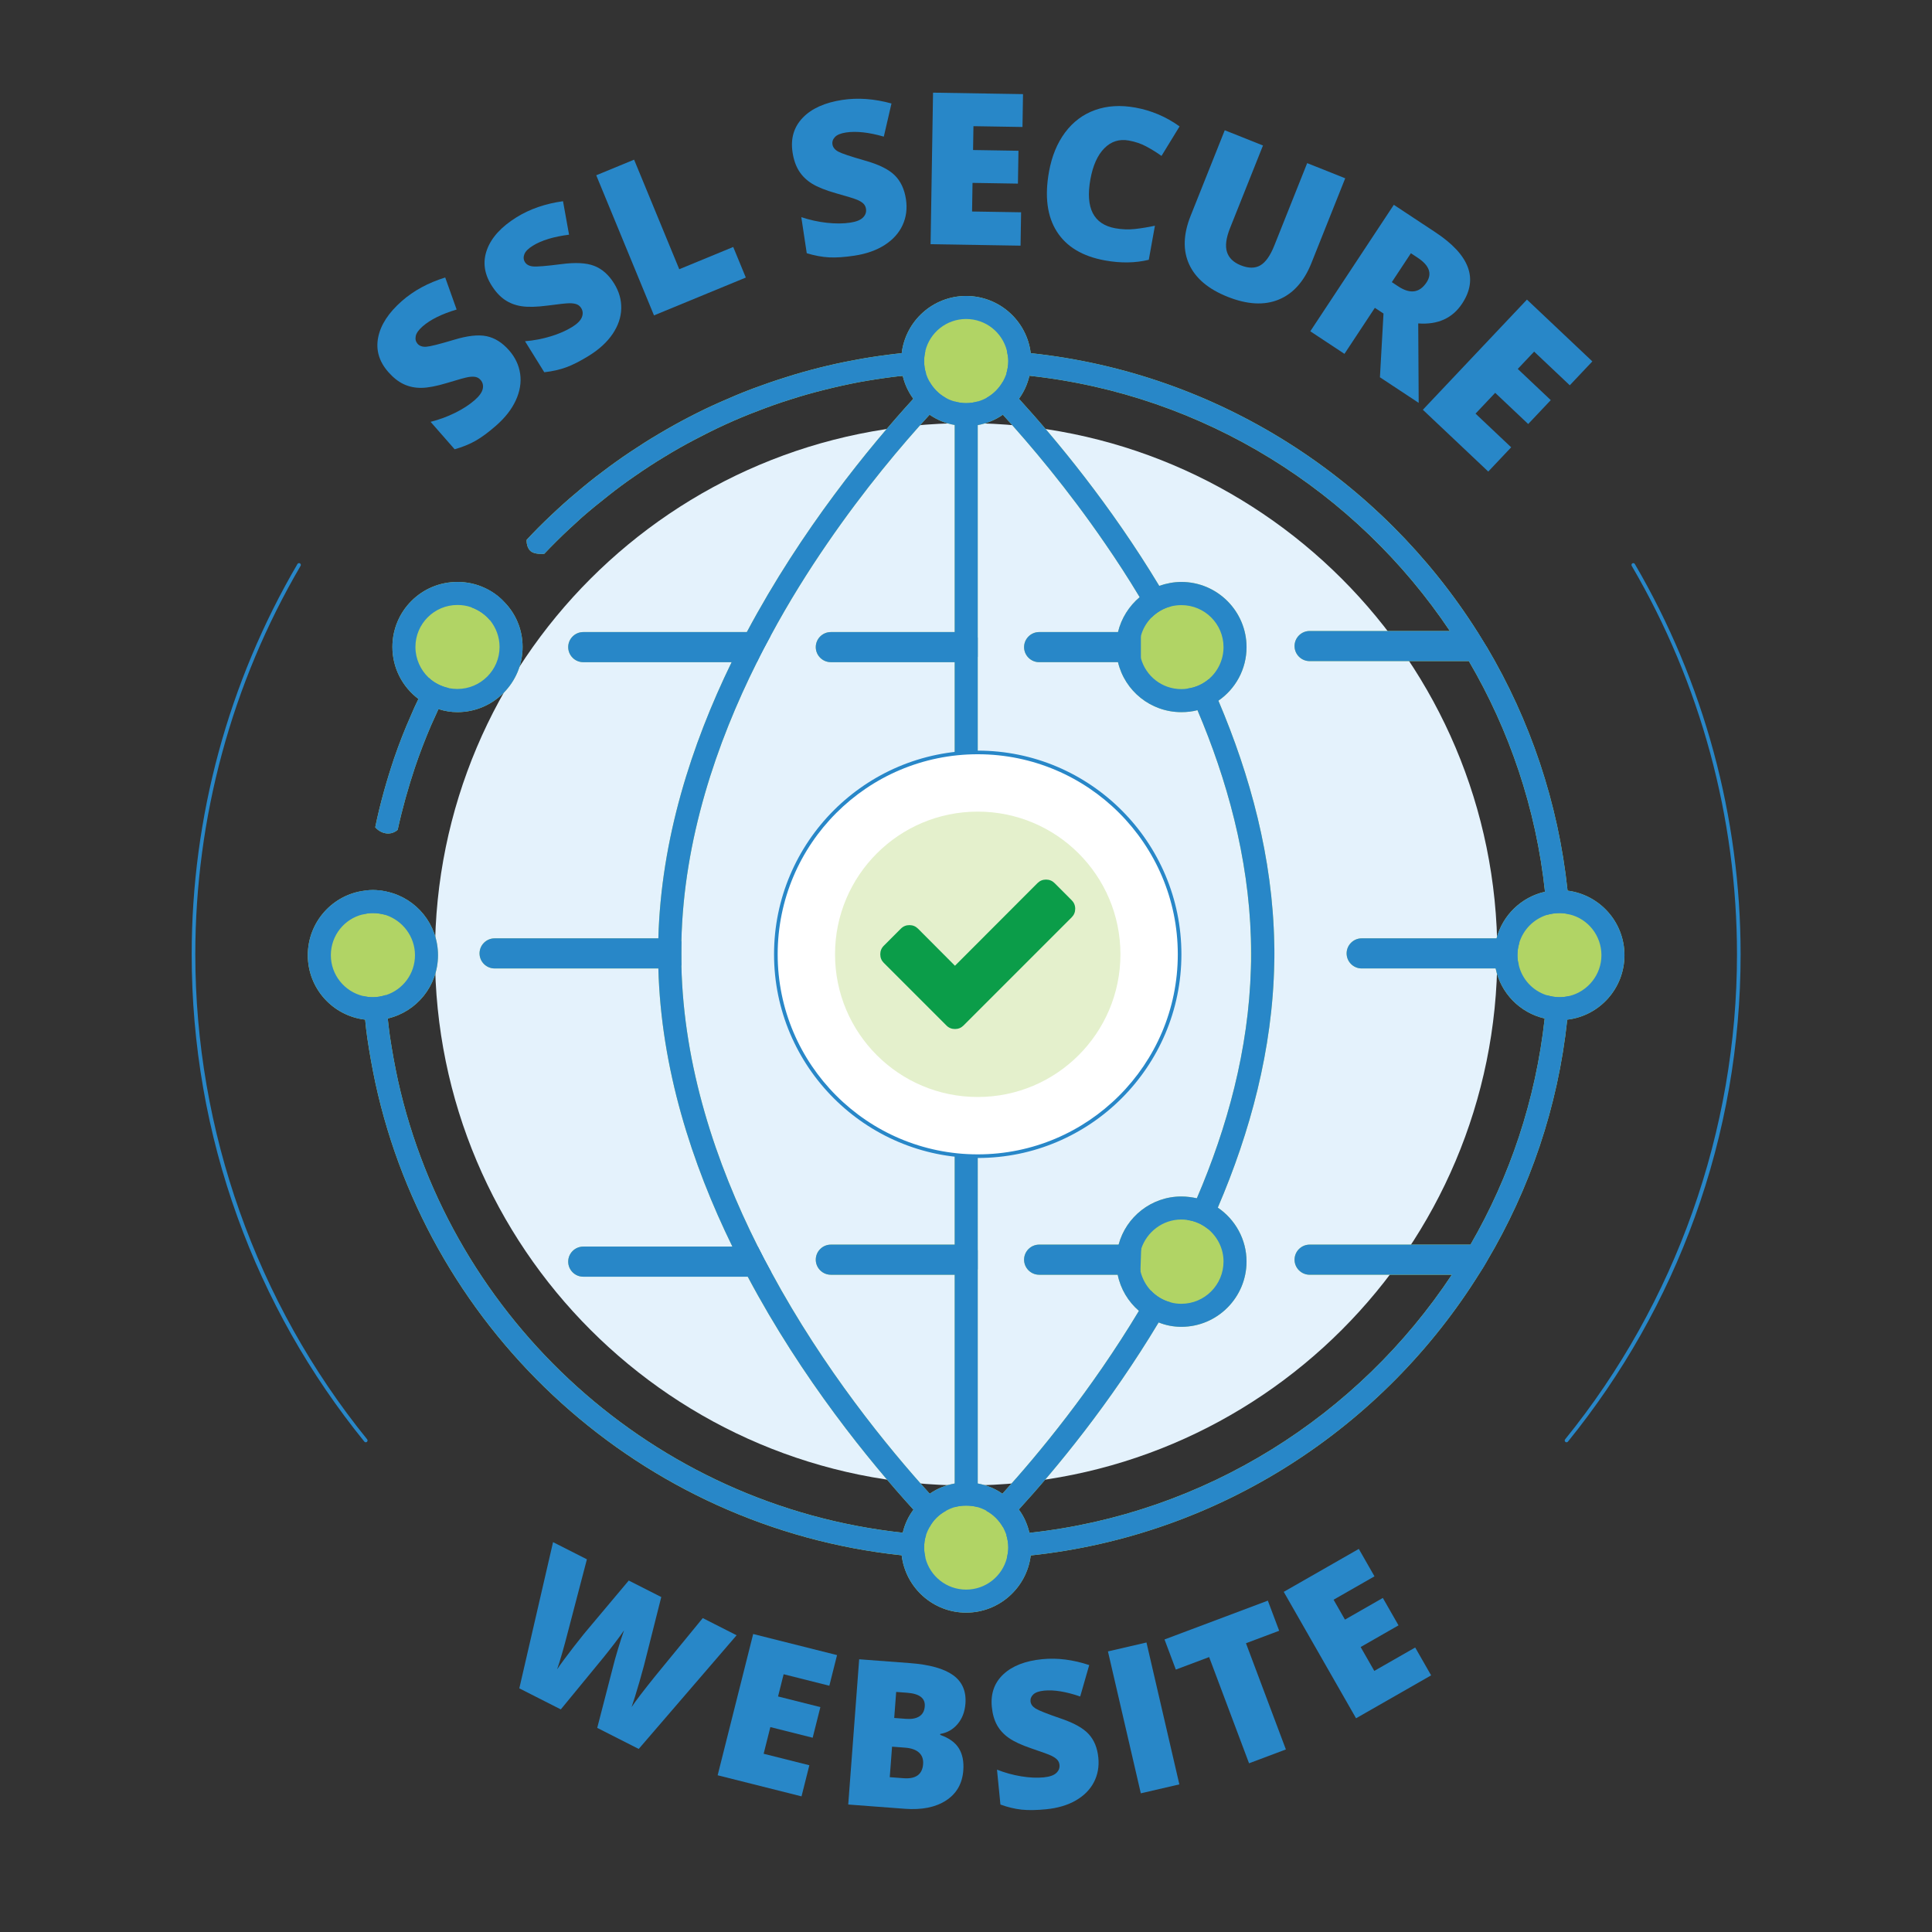 <?xml version="1.0" encoding="utf-8"?>
<!-- Generator: Adobe Illustrator 16.0.0, SVG Export Plug-In . SVG Version: 6.00 Build 0)  -->
<!DOCTYPE svg PUBLIC "-//W3C//DTD SVG 1.0//EN" "http://www.w3.org/TR/2001/REC-SVG-20010904/DTD/svg10.dtd">
<svg version="1.0" id="Layer_1" xmlns="http://www.w3.org/2000/svg" x="0px" y="0px"
     width="800px" height="800px" viewBox="0 0 800 800" enable-background="new 0 0 800 800" xml:space="preserve">
<rect x="0" y="0" width="800" height="800" fill="#333333" stroke="none"/>
<g>
	<path fill="#E4F2FC" d="M620.009,395.155c0,121.477-98.478,219.947-219.947,219.947c-121.477,0-219.947-98.471-219.947-219.947
		c0-121.473,98.471-219.943,219.947-219.943C521.531,175.212,620.009,273.683,620.009,395.155"/>
</g>
    <g>
	<path fill="#B1D465" d="M170.15,296.254c0.994-2.311,1.988-4.615,3.116-6.862c-0.06,0-0.06-0.06-0.126-0.06
		c-6.477-4.922-10.654-12.708-10.654-21.44c0-14.89,12.026-26.923,26.923-26.923c4.11,0,7.975,0.876,11.462,2.56
		c0.06,0,0.06,0.063,0.134,0.063c2.863,1.369,5.416,3.175,7.597,5.486l0.066,0.059c4.793,4.8,7.724,11.403,7.724,18.755
		c0,14.838-12.086,26.986-26.982,26.986c-2.686,0-5.297-0.434-7.79-1.247h-0.067c-1.053,2.248-2.055,4.488-3.056,6.732
		c-2.426,5.672-4.667,11.47-6.67,17.386c-2.797,8.42-5.23,17.019-7.159,25.862c0,0-1.811,1.814-4.614,1.502
		c-2.931-0.312-4.674-2.56-4.674-2.56c1.996-9.786,4.733-19.378,7.849-28.67C165.291,307.906,167.599,301.982,170.15,296.254"/>
</g>
    <g>
	<path fill="#B1D465" d="M373.88,401.013c2.441,10.409,10.906,18.454,21.44,20.324v94.042h-51.286c-3.428,0-6.239,2.8-6.239,6.228
		s2.812,6.235,6.239,6.235h51.286v86.441c1.492-0.252,3.116-0.435,4.741-0.435c1.617,0,3.242,0.183,4.8,0.435V411.551
		c-1.558,0.431-3.123,0.623-4.8,0.623c-1.685,0-3.249-0.192-4.741-0.623c-5.297-1.498-9.6-5.486-11.528-10.661
		c-0.749-1.87-1.12-3.924-1.12-6.105s0.371-4.24,1.12-6.11c1.929-5.174,6.231-9.162,11.528-10.657
		c1.492-0.371,3.057-0.623,4.741-0.623c1.677,0,3.242,0.252,4.8,0.623V176.032c-1.625,0.312-3.183,0.438-4.8,0.438
		c-1.625,0-3.249-0.126-4.741-0.5v85.754h-51.286c-3.428,0-6.239,2.804-6.239,6.236c0,3.427,2.812,6.231,6.239,6.231h51.286v94.109
		c-10.534,1.803-18.999,9.908-21.44,20.253 M462.937,261.723h-32.65c-3.428,0-6.239,2.804-6.239,6.236
		c0,3.427,2.812,6.231,6.239,6.231h32.65c-0.489-1.999-0.742-4.117-0.742-6.231C462.194,265.841,462.447,263.723,462.937,261.723
		 M404.861,368.299v9.718c-1.558-0.371-3.123-0.623-4.8-0.623c-1.685,0-3.249,0.252-4.741,0.623
		c-5.297,1.495-9.6,5.483-11.528,10.657c-0.749,1.87-1.12,3.929-1.12,6.11s0.371,4.236,1.12,6.105
		c1.929,5.174,6.231,9.163,11.528,10.661c1.492,0.431,3.057,0.623,4.741,0.623c1.677,0,3.242-0.192,4.8-0.623v9.786
		c12.582-2.252,22.183-13.272,22.183-26.552C427.044,381.571,417.443,370.48,404.861,368.299 M649.098,368.796
		c-3.865-36.52-15.579-70.735-33.399-100.837c-0.066-0.126-0.134-0.189-0.192-0.249l-3.673-5.987
		c-39.884-63.071-107.195-107.191-185.042-115.482v-0.06c-1.617-13.339-13.02-23.625-26.729-23.625
		c-13.718,0-25.062,10.286-26.679,23.625v0.06c-1.743,0.193-3.553,0.375-5.363,0.623c-4.919,0.623-9.778,1.369-14.578,2.304
		c-4.801,0.872-9.541,1.936-14.274,3.123c-4.666,1.176-9.348,2.489-13.962,3.98c-4.607,1.436-9.096,3.001-13.584,4.678
		c-4.488,1.68-8.91,3.55-13.272,5.486c-4.37,1.929-8.665,3.987-12.835,6.168c-4.243,2.181-8.361,4.489-12.471,6.922
		c-4.051,2.371-8.035,4.915-11.959,7.534c-3.933,2.623-7.798,5.364-11.537,8.228c-3.798,2.805-7.471,5.798-11.032,8.851
		c-3.613,2.994-7.1,6.169-10.527,9.415c-3.436,3.234-6.729,6.54-9.912,9.975c0,0-0.252,2.863,1.491,4.54
		c1.691,1.688,5.742,1.247,5.742,1.247h0.06c1.684-1.74,3.361-3.546,5.111-5.234c3.361-3.365,6.848-6.54,10.35-9.723
		c3.546-3.116,7.219-6.102,10.958-9.032c3.687-2.935,7.485-5.739,11.41-8.409c3.857-2.682,7.856-5.305,11.907-7.734
		c4.051-2.493,8.228-4.863,12.396-7.044c4.236-2.24,8.48-4.358,12.842-6.358c4.355-1.992,8.784-3.858,13.28-5.545
		c4.481-1.748,9.028-3.365,13.577-4.792c4.674-1.499,9.288-2.812,14.028-3.988c4.733-1.187,9.474-2.251,14.333-3.187
		c4.793-0.872,9.652-1.617,14.578-2.241c1.247-0.122,2.434-0.312,3.68-0.378v0.066c0.809,3.428,2.308,6.603,4.363,9.415
		c-18.14,19.879-46.25,54.028-68.93,96.594h-67.741c-3.428,0-6.232,2.804-6.232,6.236c0,3.427,2.804,6.231,6.232,6.231h61.45
		c-16.707,34.275-29.237,73.354-30.351,114.362h-67.809c-3.427,0-6.231,2.804-6.231,6.232c0,3.424,2.804,6.228,6.231,6.228h67.809
		c1.113,41.319,13.77,80.65,30.662,115.178h-61.762c-3.428,0-6.232,2.801-6.232,6.229c0,3.427,2.804,6.239,6.232,6.239h68.112
		c22.561,42.495,50.553,76.593,68.625,96.471c-2.122,2.805-3.621,6.047-4.43,9.475v0.06
		c-103.144-11.158-186.903-87.751-209.034-187.278c-1.306-6.047-2.426-12.216-3.361-18.443c-0.312-2.434-0.623-4.805-0.875-7.234
		h0.126c11.848-2.804,20.691-13.461,20.691-26.173c0-12.783-8.91-23.496-20.817-26.237h-0.06c-1.996-0.5-3.991-0.753-6.113-0.753
		c-1.12,0-2.174,0.067-3.301,0.252h-0.06c-13.272,1.617-23.562,12.968-23.562,26.737c0,13.777,10.349,25.109,23.688,26.667h0.059
		c0.252,2.5,0.497,4.989,0.875,7.481c0.935,6.358,2.055,12.59,3.368,18.759c22.62,104.083,110.185,184.162,217.937,195.572v0.123
		c1.617,13.272,12.961,23.618,26.679,23.618c13.71,0,25.112-10.346,26.729-23.618v-0.066
		c78.529-8.351,146.404-53.216,186.096-117.223c1.002-1.558,1.937-3.061,2.812-4.618c17.761-29.909,29.416-63.813,33.274-100.028
		h0.066c13.272-1.559,23.621-12.891,23.621-26.667C672.66,381.765,662.371,370.48,649.098,368.796 M517.97,401.013
		c-0.935,33.593-9.786,65.813-22.376,95.165c-2.055-0.43-4.169-0.741-6.417-0.741c-12.396,0-22.932,8.476-25.988,19.942h-32.902
		c-3.428,0-6.239,2.8-6.239,6.228s2.812,6.235,6.239,6.235h32.531c1.188,5.92,4.362,11.154,8.792,14.961
		c-19.764,32.839-41.576,59.262-56.532,75.717c-2.989-2.118-6.477-3.554-10.216-4.236V421.337
		c12.582-2.252,22.183-13.272,22.183-26.552c0-13.213-9.601-24.304-22.183-26.485V176.032c3.799-0.687,7.353-2.181,10.408-4.303
		c11.403,12.531,26.85,30.792,42.251,53.227c4.733,6.852,9.593,14.333,14.4,22.313c-4.362,3.676-7.604,8.721-8.984,14.456h-32.65
		c-3.428,0-6.239,2.804-6.239,6.236c0,3.427,2.812,6.231,6.239,6.231h32.65c2.812,11.904,13.532,20.691,26.24,20.691
		c2.308,0,4.548-0.249,6.67-0.813c12.159,28.604,21.129,60.769,22.123,94.483 M373.88,401.013
		c2.441,10.409,10.906,18.454,21.44,20.324v94.042h-51.286c-3.428,0-6.239,2.8-6.239,6.228s2.812,6.235,6.239,6.235h51.286v86.441
		c-3.798,0.683-7.285,2.118-10.342,4.236c-17.271-19.066-43.815-51.417-65.561-91.672c-1.936-3.494-3.806-7.04-5.615-10.657
		c-17.45-34.716-30.722-74.601-31.657-116.483v-9.845c0.935-42.195,14.519-82.138,31.286-115.672
		c1.81-3.739,3.738-7.355,5.675-10.909c7.597-14.144,15.698-26.986,23.37-38.137c15.453-22.564,30.974-40.885,42.443-53.416
		c3.115,2.122,6.535,3.617,10.4,4.24v85.754h-51.286c-3.428,0-6.239,2.804-6.239,6.236c0,3.427,2.812,6.231,6.239,6.231h51.286
		v94.109c-10.534,1.803-18.999,9.908-21.44,20.253 M608.896,515.379h-66.614c-3.428,0-6.239,2.8-6.239,6.228
		s2.812,6.235,6.239,6.235h58.891c-38.637,58.331-101.957,98.968-174.937,106.884v-0.122c-0.809-3.428-2.248-6.732-4.37-9.541
		c15.335-16.759,37.711-43.813,57.897-77.468c2.938,1.187,6.112,1.811,9.414,1.811c14.897,0,26.982-12.156,26.982-27.046
		c0-9.222-4.733-17.449-11.893-22.313c13.332-31.104,22.747-65.501,23.37-101.397c0.059-1.313,0.059-2.56,0.059-3.865
		c0-1.306,0-2.623-0.059-3.869c-0.623-35.703-9.979-69.86-23.125-100.771c7.041-4.863,11.647-12.961,11.647-22.186
		c0-14.834-12.085-26.99-26.982-26.99c-3.175,0-6.291,0.624-9.162,1.625c-20.254-33.593-42.688-60.579-58.082-77.464
		c2.055-2.812,3.494-5.987,4.303-9.415v-0.122c72.475,7.849,135.483,47.985,174.121,105.696h-58.075
		c-3.428,0-6.239,2.805-6.239,6.232c0,3.424,2.812,6.228,6.239,6.228h65.932c16.767,28.611,27.857,61.017,31.537,95.548h-0.186
		c-9.659,2.241-17.33,9.656-19.882,19.256h-55.842c-3.428,0-6.232,2.804-6.232,6.232c0,3.424,2.805,6.228,6.232,6.228h55.463
		c2.122,10.228,10.038,18.325,20.194,20.694h0.126C635.885,455.553,625.172,487.268,608.896,515.379 M344.034,261.723
		c-3.428,0-6.239,2.804-6.239,6.236c0,3.427,2.812,6.231,6.239,6.231h51.286v-12.467H344.034z M373.88,401.013
		c2.441,10.409,10.906,18.454,21.44,20.324v-9.786c-5.297-1.498-9.6-5.486-11.528-10.661c-0.749-1.87-1.12-3.924-1.12-6.105
		s0.371-4.24,1.12-6.11c1.929-5.174,6.231-9.162,11.528-10.657v-9.718c-10.534,1.803-18.999,9.908-21.44,20.253 M344.034,515.379
		c-3.428,0-6.239,2.8-6.239,6.228s2.812,6.235,6.239,6.235h51.286v-12.463H344.034z"/>
</g>
    <g>
	<path fill="#2887C8" d="M208.669,249.137l-0.066-0.067c-2.174-2.304-4.733-4.11-7.604-5.479c-0.06,0-0.06-0.067-0.119-0.067
		c-3.494-1.68-7.359-2.552-11.469-2.552c-14.897,0-26.923,12.026-26.923,26.923c0,8.721,4.177,16.515,10.654,21.437
		c0.066,0,0.066,0.063,0.126,0.063c2.493,1.929,5.304,3.365,8.287,4.24h0.067c2.493,0.813,5.104,1.243,7.79,1.243
		c14.896,0,26.982-12.148,26.982-26.983C216.393,260.54,213.469,253.941,208.669,249.137 M189.41,285.286
		c-1.188,0-2.374-0.13-3.487-0.312c-0.066,0-0.066,0-0.133-0.063c-3.175-0.69-6.046-2.181-8.287-4.299l-0.06-0.067
		c-3.302-3.175-5.423-7.667-5.423-12.649c0-9.596,7.797-17.39,17.39-17.39c1.988,0,3.924,0.312,5.675,0.935
		c0.06,0,0.06,0,0.119,0.059c2.997,1.064,5.675,2.934,7.664,5.305l0.067,0.059c2.426,3.053,3.925,6.852,3.925,11.032
		C206.859,277.492,199.002,285.286,189.41,285.286"/>
</g>
    <g>
	<path fill="#2887C8" d="M471.913,247.264c-4.362,3.676-7.597,8.729-8.97,14.463h5.23c1.625,0,3.116,0.623,4.244,1.68
		c0.742-2.923,2.307-5.605,4.422-7.727C475.215,252.81,473.598,250.005,471.913,247.264 M489.185,240.973
		c-3.19,0-6.299,0.623-9.17,1.621c-2.989,1.054-5.735,2.678-8.102,4.67c-4.362,3.676-7.597,8.729-8.97,14.463
		c-0.496,1.992-0.749,4.11-0.749,6.232c0,2.118,0.253,4.24,0.749,6.228c2.797,11.904,13.518,20.695,26.241,20.695
		c2.3,0,4.548-0.252,6.662-0.813c3.183-0.812,6.046-2.122,8.665-3.928c7.041-4.856,11.655-12.961,11.655-22.183
		C516.167,253.121,504.082,240.973,489.185,240.973 M500.521,281.231c-2.366,1.996-5.364,3.431-8.599,3.865
		c-0.875,0.189-1.811,0.252-2.737,0.252c-8.05,0-14.778-5.427-16.767-12.838c-0.438-1.436-0.623-2.994-0.623-4.551
		c0-1.558,0.186-3.116,0.623-4.552c0.742-2.923,2.307-5.605,4.422-7.727c2.181-2.181,4.984-3.865,8.101-4.611
		c1.365-0.312,2.745-0.501,4.244-0.501c9.651,0,17.449,7.793,17.449,17.39C506.634,273.252,504.26,277.993,500.521,281.231"/>
</g>
    <g>
	<path fill="#2887C8" d="M489.177,495.437c-12.404,0-22.932,8.476-25.988,19.942h4.985c1.685,0,3.242,0.682,4.37,1.746
		c2.3-6.98,8.851-12.155,16.633-12.155c0.816,0,1.685,0.06,2.434,0.188c1.365-2.93,2.745-5.924,3.991-8.98
		C493.539,495.748,491.418,495.437,489.177,495.437 M504.26,500.047c-2.611-1.747-5.482-3.115-8.658-3.869
		c-2.063-0.43-4.184-0.741-6.425-0.741c-12.404,0-22.932,8.476-25.988,19.942c-0.683,2.24-0.994,4.547-0.994,6.98
		c0,1.869,0.186,3.739,0.623,5.486c1.188,5.916,4.362,11.15,8.792,14.957c2.426,2.117,5.163,3.738,8.16,4.792
		c2.931,1.187,6.105,1.811,9.407,1.811c14.897,0,26.982-12.156,26.982-27.046C516.159,513.131,511.434,504.91,504.26,500.047
		 M489.177,539.868c-1.558,0-3.108-0.182-4.548-0.62c-3.115-0.805-5.92-2.555-8.102-4.862c-2.055-2.182-3.553-4.985-4.295-8.038
		c-0.312-1.313-0.445-2.623-0.445-3.988c0-1.811,0.252-3.554,0.757-5.175v-0.06c2.3-6.98,8.851-12.155,16.633-12.155
		c0.816,0,1.685,0.06,2.434,0.188c3.302,0.435,6.231,1.804,8.657,3.799c3.873,3.238,6.366,8.039,6.366,13.402
		C506.634,532.016,498.836,539.868,489.177,539.868"/>
</g>
    <g>
	<path fill="#2887C8" d="M160.551,369.29h-0.06c-1.996-0.493-3.991-0.742-6.113-0.742c-1.12,0-2.174,0.059-3.301,0.249h-0.06
		c-13.272,1.617-23.562,12.96-23.562,26.734c0,13.772,10.349,25.116,23.688,26.675h0.059c1.061,0.189,2.122,0.248,3.175,0.248
		c2.122,0,4.244-0.248,6.173-0.749h0.126c11.848-2.805,20.691-13.454,20.691-26.174C181.368,382.751,172.458,372.035,160.551,369.29
		 M159.809,412.049h-0.126c-1.685,0.56-3.494,0.871-5.305,0.871c-1.432,0-2.737-0.189-4.043-0.501h-0.06
		c-7.671-1.869-13.28-8.784-13.28-16.889c0-8.165,5.609-15.079,13.213-16.889h0.067c1.365-0.371,2.671-0.56,4.103-0.56
		c1.811,0,3.62,0.312,5.238,0.746c0.067,0.067,0.067,0.067,0.126,0.067c6.981,2.303,12.093,8.91,12.093,16.637
		C171.834,403.257,166.79,409.805,159.809,412.049"/>
</g>
    <g>
	<path fill="#2887C8" d="M639.564,369.293c-9.659,2.241-17.33,9.663-19.882,19.256h4.926c0.312,0,0.683,0,0.994,0.13
		c0.186,0,0.312,0,0.438,0.063c0.564,0.119,1.054,0.308,1.559,0.62c0.185,0.063,0.43,0.193,0.623,0.375
		c0.186,0.13,0.371,0.249,0.563,0.441l0.245,0.241h0.066c1.677-5.486,5.854-9.722,11.276-11.525
		C640.188,375.651,639.936,372.469,639.564,369.293 M639.564,369.293c-9.659,2.241-17.33,9.663-19.882,19.256h4.926
		c0.312,0,0.683,0,0.994,0.13c0.186,0,0.312,0,0.438,0.063c0.564,0.119,1.054,0.308,1.559,0.62c0.185,0.063,0.43,0.193,0.623,0.375
		c0.186,0.13,0.371,0.249,0.563,0.441l0.245,0.241h0.066c1.677-5.486,5.854-9.722,11.276-11.525
		C640.188,375.651,639.936,372.469,639.564,369.293 M639.564,369.293c-9.659,2.241-17.33,9.663-19.882,19.256h4.926
		c0.312,0,0.683,0,0.994,0.13c0.186,0,0.312,0,0.438,0.063c0.564,0.119,1.054,0.308,1.559,0.62c0.185,0.063,0.43,0.193,0.623,0.375
		c0.186,0.13,0.371,0.249,0.563,0.441l0.245,0.241h0.066c1.677-5.486,5.854-9.722,11.276-11.525
		C640.188,375.651,639.936,372.469,639.564,369.293 M639.564,369.293c-9.659,2.241-17.33,9.663-19.882,19.256h4.926
		c0.312,0,0.683,0,0.994,0.13c0.186,0,0.312,0,0.438,0.063c0.564,0.119,1.054,0.308,1.559,0.62c0.185,0.063,0.43,0.193,0.623,0.375
		c0.186,0.13,0.371,0.249,0.563,0.441l0.245,0.241h0.066c1.677-5.486,5.854-9.722,11.276-11.525
		C640.188,375.651,639.936,372.469,639.564,369.293 M639.564,369.293c-9.659,2.241-17.33,9.663-19.882,19.256h4.926
		c0.312,0,0.683,0,0.994,0.13c0.186,0,0.312,0,0.438,0.063c0.564,0.119,1.054,0.308,1.559,0.62c0.185,0.063,0.43,0.193,0.623,0.375
		c0.186,0.13,0.371,0.249,0.563,0.441l0.245,0.241h0.066c1.677-5.486,5.854-9.722,11.276-11.525
		C640.188,375.651,639.936,372.469,639.564,369.293 M639.564,369.293c-9.659,2.241-17.33,9.663-19.882,19.256h4.926
		c0.312,0,0.683,0,0.994,0.13c0.186,0,0.312,0,0.438,0.063c0.564,0.119,1.054,0.308,1.559,0.62c0.185,0.063,0.43,0.193,0.623,0.375
		c0.186,0.13,0.371,0.249,0.563,0.441l0.245,0.241h0.066c1.677-5.486,5.854-9.722,11.276-11.525
		C640.188,375.651,639.936,372.469,639.564,369.293 M639.564,369.293c-9.659,2.241-17.33,9.663-19.882,19.256h4.926
		c0.312,0,0.683,0,0.994,0.13c0.186,0,0.312,0,0.438,0.063c0.564,0.119,1.054,0.308,1.559,0.62c0.185,0.063,0.43,0.193,0.623,0.375
		c0.186,0.13,0.371,0.249,0.563,0.441l0.245,0.241h0.066c1.677-5.486,5.854-9.722,11.276-11.525
		C640.188,375.651,639.936,372.469,639.564,369.293 M639.75,369.293h-0.186c-9.659,2.241-17.33,9.663-19.882,19.256h4.926
		c0.312,0,0.683,0,0.994,0.13c0.186,0,0.312,0,0.438,0.063c0.564,0.119,1.054,0.308,1.559,0.62c0.185,0.063,0.43,0.193,0.623,0.375
		c0.186,0.13,0.371,0.249,0.563,0.441l0.245,0.241h0.066c1.677-5.486,5.854-9.722,11.276-11.525c0.067,0,0.127-0.067,0.186-0.067
		C640.373,375.651,640.063,372.469,639.75,369.293 M639.75,369.293h-0.186c-9.659,2.241-17.33,9.663-19.882,19.256h4.926
		c0.312,0,0.683,0,0.994,0.13c0.186,0,0.312,0,0.438,0.063c0.564,0.119,1.054,0.308,1.559,0.62c0.185,0.063,0.43,0.193,0.623,0.375
		c0.186,0.13,0.371,0.249,0.563,0.441l0.245,0.241h0.066c1.677-5.486,5.854-9.722,11.276-11.525c0.067,0,0.127-0.067,0.186-0.067
		C640.373,375.651,640.063,372.469,639.75,369.293 M639.75,369.293h-0.186c-9.659,2.241-17.33,9.663-19.882,19.256h4.926
		c0.312,0,0.683,0,0.994,0.13c0.186,0,0.312,0,0.438,0.063c0.564,0.119,1.054,0.308,1.559,0.62c0.185,0.063,0.43,0.193,0.623,0.375
		c0.186,0.13,0.371,0.249,0.563,0.441l0.245,0.241h0.066c1.677-5.486,5.854-9.722,11.276-11.525c0.067,0,0.127-0.067,0.186-0.067
		C640.373,375.651,640.063,372.469,639.75,369.293 M649.098,368.8c-1.053-0.13-2.24-0.252-3.367-0.252
		c-2.048,0-4.044,0.252-5.98,0.745h-0.186c-9.659,2.241-17.33,9.663-19.882,19.256c-0.624,2.252-0.935,4.552-0.935,6.985
		c0,1.866,0.192,3.736,0.563,5.483c2.122,10.22,10.03,18.324,20.194,20.688h0.118c1.929,0.501,3.991,0.753,6.106,0.753
		c1.068,0,2.121-0.063,3.242-0.252h0.066c13.272-1.559,23.614-12.902,23.614-26.671C672.653,381.757,662.371,370.477,649.098,368.8
		 M649.848,412.419c-1.313,0.312-2.679,0.501-4.117,0.501c-1.803,0-3.487-0.312-5.172-0.813c-0.059,0-0.186-0.059-0.252-0.059
		c-5.728-1.87-10.156-6.67-11.462-12.657v-0.052c-0.371-1.254-0.505-2.5-0.505-3.806c0-1.75,0.253-3.427,0.757-5.044v-0.071
		c1.677-5.486,5.854-9.722,11.276-11.525c0.067,0,0.127-0.067,0.186-0.067c1.617-0.434,3.369-0.746,5.172-0.746
		c1.438,0,2.863,0.189,4.176,0.563c7.612,1.807,13.213,8.721,13.213,16.889C663.119,403.639,657.444,410.55,649.848,412.419
		 M639.75,369.293h-0.186c-9.659,2.241-17.33,9.663-19.882,19.256h4.926c0.312,0,0.683,0,0.994,0.13c0.186,0,0.312,0,0.438,0.063
		c0.564,0.119,1.054,0.308,1.559,0.62c0.185,0.063,0.43,0.193,0.623,0.375c0.186,0.13,0.371,0.249,0.563,0.441l0.245,0.241h0.066
		c1.677-5.486,5.854-9.722,11.276-11.525c0.067,0,0.127-0.067,0.186-0.067C640.373,375.651,640.063,372.469,639.75,369.293
		 M639.75,369.293h-0.186c-9.659,2.241-17.33,9.663-19.882,19.256h4.926c0.312,0,0.683,0,0.994,0.13c0.186,0,0.312,0,0.438,0.063
		c0.564,0.119,1.054,0.308,1.559,0.62c0.185,0.063,0.43,0.193,0.623,0.375c0.186,0.13,0.371,0.249,0.563,0.441l0.245,0.241h0.066
		c1.677-5.486,5.854-9.722,11.276-11.525c0.067,0,0.127-0.067,0.186-0.067C640.373,375.651,640.063,372.469,639.75,369.293
		 M639.75,369.293h-0.186c-9.659,2.241-17.33,9.663-19.882,19.256h4.926c0.312,0,0.683,0,0.994,0.13c0.186,0,0.312,0,0.438,0.063
		c0.564,0.119,1.054,0.308,1.559,0.62c0.185,0.063,0.43,0.193,0.623,0.375c0.186,0.13,0.371,0.249,0.563,0.441l0.245,0.241h0.066
		c1.677-5.486,5.854-9.722,11.276-11.525c0.067,0,0.127-0.067,0.186-0.067C640.373,375.651,640.063,372.469,639.75,369.293
		 M639.564,369.293c-9.659,2.241-17.33,9.663-19.882,19.256h4.926c0.312,0,0.683,0,0.994,0.13c0.186,0,0.312,0,0.438,0.063
		c0.564,0.119,1.054,0.308,1.559,0.62c0.185,0.063,0.43,0.193,0.623,0.375c0.186,0.13,0.371,0.249,0.563,0.441l0.245,0.241h0.066
		c1.677-5.486,5.854-9.722,11.276-11.525C640.188,375.651,639.936,372.469,639.564,369.293 M639.564,369.293
		c-9.659,2.241-17.33,9.663-19.882,19.256h4.926c0.312,0,0.683,0,0.994,0.13c0.186,0,0.312,0,0.438,0.063
		c0.564,0.119,1.054,0.308,1.559,0.62c0.185,0.063,0.43,0.193,0.623,0.375c0.186,0.13,0.371,0.249,0.563,0.441l0.245,0.241h0.066
		c1.677-5.486,5.854-9.722,11.276-11.525C640.188,375.651,639.936,372.469,639.564,369.293 M639.564,369.293
		c-9.659,2.241-17.33,9.663-19.882,19.256h4.926c0.312,0,0.683,0,0.994,0.13c0.186,0,0.312,0,0.438,0.063
		c0.564,0.119,1.054,0.308,1.559,0.62c0.185,0.063,0.43,0.193,0.623,0.375c0.186,0.13,0.371,0.249,0.563,0.441l0.245,0.241h0.066
		c1.677-5.486,5.854-9.722,11.276-11.525C640.188,375.651,639.936,372.469,639.564,369.293 M639.564,369.293
		c-9.659,2.241-17.33,9.663-19.882,19.256h4.926c0.312,0,0.683,0,0.994,0.13c0.186,0,0.312,0,0.438,0.063
		c0.564,0.119,1.054,0.308,1.559,0.62c0.185,0.063,0.43,0.193,0.623,0.375c0.186,0.13,0.371,0.249,0.563,0.441l0.245,0.241h0.066
		c1.677-5.486,5.854-9.722,11.276-11.525C640.188,375.651,639.936,372.469,639.564,369.293 M639.564,369.293
		c-9.659,2.241-17.33,9.663-19.882,19.256h4.926c0.312,0,0.683,0,0.994,0.13c0.186,0,0.312,0,0.438,0.063
		c0.564,0.119,1.054,0.308,1.559,0.62c0.185,0.063,0.43,0.193,0.623,0.375c0.186,0.13,0.371,0.249,0.563,0.441l0.245,0.241h0.066
		c1.677-5.486,5.854-9.722,11.276-11.525C640.188,375.651,639.936,372.469,639.564,369.293 M639.564,369.293
		c-9.659,2.241-17.33,9.663-19.882,19.256h4.926c0.312,0,0.683,0,0.994,0.13c0.186,0,0.312,0,0.438,0.063
		c0.564,0.119,1.054,0.308,1.559,0.62c0.185,0.063,0.43,0.193,0.623,0.375c0.186,0.13,0.371,0.249,0.563,0.441l0.245,0.241h0.066
		c1.677-5.486,5.854-9.722,11.276-11.525C640.188,375.651,639.936,372.469,639.564,369.293 M639.564,369.293
		c-9.659,2.241-17.33,9.663-19.882,19.256h4.926c0.312,0,0.683,0,0.994,0.13c0.186,0,0.312,0,0.438,0.063
		c0.564,0.119,1.054,0.308,1.559,0.62c0.185,0.063,0.43,0.193,0.623,0.375c0.186,0.13,0.371,0.249,0.563,0.441l0.245,0.241h0.066
		c1.677-5.486,5.854-9.722,11.276-11.525C640.188,375.651,639.936,372.469,639.564,369.293 M639.564,369.293
		c-9.659,2.241-17.33,9.663-19.882,19.256h4.926c0.312,0,0.683,0,0.994,0.13c0.186,0,0.312,0,0.438,0.063
		c0.564,0.119,1.054,0.308,1.559,0.62c0.185,0.063,0.43,0.193,0.623,0.375c0.186,0.13,0.371,0.249,0.563,0.441l0.312,0.312v-0.071
		c1.677-5.486,5.854-9.722,11.276-11.525C640.188,375.651,639.936,372.469,639.564,369.293"/>
</g>
    <g>
	<path fill="#2887C8" d="M408.593,164.688c-1.179,0.687-2.426,1.187-3.731,1.558c-1.558,0.434-3.115,0.687-4.808,0.687
		c-1.677,0-3.234-0.252-4.733-0.687c-1.372-0.371-2.618-0.872-3.806-1.558c-2.797-1.554-5.104-3.924-6.662-6.729
		c-0.556-1.001-1.001-1.999-1.372-3.116c-3.234,0.182-6.484,0.494-9.66,0.868c0.809,3.431,2.308,6.61,4.363,9.411
		c1.743,2.623,4.109,4.863,6.736,6.61c3.108,2.118,6.535,3.609,10.4,4.24c1.499,0.371,3.116,0.494,4.733,0.494
		c1.632,0,3.183-0.123,4.808-0.434c3.799-0.69,7.353-2.181,10.401-4.299C412.837,169.11,410.596,166.81,408.593,164.688
		 M408.593,164.688c-1.179,0.687-2.426,1.187-3.731,1.558c-1.558,0.434-3.115,0.687-4.808,0.687c-1.677,0-3.234-0.252-4.733-0.687
		c-1.372-0.371-2.618-0.872-3.806-1.558c-2.797-1.554-5.104-3.924-6.662-6.729c-0.556-1.001-1.001-1.999-1.372-3.116
		c-3.234,0.182-6.484,0.494-9.66,0.868c0.809,3.431,2.308,6.61,4.363,9.411c1.743,2.623,4.109,4.863,6.736,6.61
		c3.108,2.118,6.535,3.609,10.4,4.24c1.499,0.371,3.116,0.494,4.733,0.494c1.632,0,3.183-0.123,4.808-0.434
		c3.799-0.69,7.353-2.181,10.401-4.299C412.837,169.11,410.596,166.81,408.593,164.688 M408.593,164.688
		c-1.179,0.687-2.426,1.187-3.731,1.558c-1.558,0.434-3.115,0.687-4.808,0.687c-1.677,0-3.234-0.252-4.733-0.687
		c-1.372-0.371-2.618-0.872-3.806-1.558c-2.797-1.554-5.104-3.924-6.662-6.729c-0.556-1.001-1.001-1.999-1.372-3.116
		c-3.234,0.182-6.484,0.494-9.66,0.868c0.809,3.431,2.308,6.61,4.363,9.411c1.743,2.623,4.109,4.863,6.736,6.61
		c3.108,2.118,6.535,3.609,10.4,4.24c1.499,0.371,3.116,0.494,4.733,0.494c1.632,0,3.183-0.123,4.808-0.434
		c3.799-0.69,7.353-2.181,10.401-4.299C412.837,169.11,410.596,166.81,408.593,164.688 M408.593,164.688
		c-1.179,0.687-2.426,1.187-3.731,1.558c-1.558,0.434-3.115,0.687-4.808,0.687c-1.677,0-3.234-0.252-4.733-0.687
		c-1.372-0.371-2.618-0.872-3.806-1.558c-2.797-1.554-5.104-3.924-6.662-6.729c-0.556-1.001-1.001-1.999-1.372-3.116
		c-3.234,0.182-6.484,0.494-9.66,0.868c0.809,3.431,2.308,6.61,4.363,9.411c1.743,2.623,4.109,4.863,6.736,6.61
		c3.108,2.118,6.535,3.609,10.4,4.24c1.499,0.371,3.116,0.494,4.733,0.494c1.632,0,3.183-0.123,4.808-0.434
		c3.799-0.69,7.353-2.181,10.401-4.299C412.837,169.11,410.596,166.81,408.593,164.688 M408.593,164.688
		c-1.179,0.687-2.426,1.187-3.731,1.558c-1.558,0.434-3.115,0.687-4.808,0.687c-1.677,0-3.234-0.252-4.733-0.687
		c-1.372-0.371-2.618-0.872-3.806-1.558c-2.797-1.554-5.104-3.924-6.662-6.729c-0.556-1.001-1.001-1.999-1.372-3.116
		c-3.234,0.182-6.484,0.494-9.66,0.868c0.809,3.431,2.308,6.61,4.363,9.411c1.743,2.623,4.109,4.863,6.736,6.61
		c3.108,2.118,6.535,3.609,10.4,4.24c1.499,0.371,3.116,0.494,4.733,0.494c1.632,0,3.183-0.123,4.808-0.434
		c3.799-0.69,7.353-2.181,10.401-4.299C412.837,169.11,410.596,166.81,408.593,164.688 M408.593,164.688
		c-1.179,0.687-2.426,1.187-3.731,1.558c-1.558,0.434-3.115,0.687-4.808,0.687c-1.677,0-3.234-0.252-4.733-0.687
		c-1.372-0.371-2.618-0.872-3.806-1.558c-2.797-1.554-5.104-3.924-6.662-6.729c-0.556-1.001-1.001-1.999-1.372-3.116
		c-3.234,0.182-6.484,0.494-9.66,0.868c0.809,3.431,2.308,6.61,4.363,9.411c1.743,2.623,4.109,4.863,6.736,6.61
		c3.108,2.118,6.535,3.609,10.4,4.24c1.499,0.371,3.116,0.494,4.733,0.494c1.632,0,3.183-0.123,4.808-0.434
		c3.799-0.69,7.353-2.181,10.401-4.299C412.837,169.11,410.596,166.81,408.593,164.688 M408.593,164.688
		c-1.179,0.687-2.426,1.187-3.731,1.558c-1.558,0.434-3.115,0.687-4.808,0.687c-1.677,0-3.234-0.252-4.733-0.687
		c-1.372-0.371-2.618-0.872-3.806-1.558c-2.797-1.554-5.104-3.924-6.662-6.729c-0.556-1.001-1.001-1.999-1.372-3.116
		c-3.234,0.182-6.484,0.494-9.66,0.868c0.809,3.431,2.308,6.61,4.363,9.411c1.743,2.623,4.109,4.863,6.736,6.61
		c3.108,2.118,6.535,3.609,10.4,4.24c1.499,0.371,3.116,0.494,4.733,0.494c1.632,0,3.183-0.123,4.808-0.434
		c3.799-0.69,7.353-2.181,10.401-4.299C412.837,169.11,410.596,166.81,408.593,164.688 M408.593,164.688
		c-1.179,0.687-2.426,1.187-3.731,1.558c-1.558,0.434-3.115,0.687-4.808,0.687c-1.677,0-3.234-0.252-4.733-0.687
		c-1.372-0.371-2.618-0.872-3.806-1.558c-1.988,2.122-4.169,4.422-6.595,7.044c3.108,2.118,6.535,3.609,10.4,4.24
		c1.499,0.371,3.116,0.494,4.733,0.494c1.632,0,3.183-0.123,4.808-0.434c3.799-0.69,7.353-2.181,10.401-4.299
		C412.837,169.11,410.596,166.81,408.593,164.688 M408.593,164.688c-1.179,0.687-2.426,1.187-3.731,1.558
		c-1.558,0.434-3.115,0.687-4.808,0.687c-1.677,0-3.234-0.252-4.733-0.687c-1.372-0.371-2.618-0.872-3.806-1.558
		c-2.797-1.554-5.104-3.924-6.662-6.729c-0.556-1.001-1.001-1.999-1.372-3.116c-3.234,0.182-6.484,0.494-9.66,0.868
		c0.809,3.431,2.308,6.61,4.363,9.411c1.743,2.623,4.109,4.863,6.736,6.61c3.108,2.118,6.535,3.609,10.4,4.24
		c1.499,0.371,3.116,0.494,4.733,0.494c1.632,0,3.183-0.123,4.808-0.434c3.799-0.69,7.353-2.181,10.401-4.299
		C412.837,169.11,410.596,166.81,408.593,164.688 M408.593,164.688c-1.179,0.687-2.426,1.187-3.731,1.558
		c-1.558,0.434-3.115,0.687-4.808,0.687c-1.677,0-3.234-0.252-4.733-0.687c-1.372-0.371-2.618-0.872-3.806-1.558
		c-2.797-1.554-5.104-3.924-6.662-6.729c-0.556-1.001-1.001-1.999-1.372-3.116c-3.234,0.182-6.484,0.494-9.66,0.868
		c0.809,3.431,2.308,6.61,4.363,9.411c1.743,2.623,4.109,4.863,6.736,6.61c3.108,2.118,6.535,3.609,10.4,4.24
		c1.499,0.371,3.116,0.494,4.733,0.494c1.632,0,3.183-0.123,4.808-0.434c3.799-0.69,7.353-2.181,10.401-4.299
		C412.837,169.11,410.596,166.81,408.593,164.688 M408.593,164.688c-1.179,0.687-2.426,1.187-3.731,1.558
		c-1.558,0.434-3.115,0.687-4.808,0.687c-1.677,0-3.234-0.252-4.733-0.687c-1.372-0.371-2.618-0.872-3.806-1.558
		c-2.797-1.554-5.104-3.924-6.662-6.729c-0.556-1.001-1.001-1.999-1.372-3.116c-3.234,0.182-6.484,0.494-9.66,0.868
		c0.809,3.431,2.308,6.61,4.363,9.411c1.743,2.623,4.109,4.863,6.736,6.61c3.108,2.118,6.535,3.609,10.4,4.24
		c1.499,0.371,3.116,0.494,4.733,0.494c1.632,0,3.183-0.123,4.808-0.434c3.799-0.69,7.353-2.181,10.401-4.299
		C412.837,169.11,410.596,166.81,408.593,164.688 M408.593,164.688c-1.179,0.687-2.426,1.187-3.731,1.558
		c-1.558,0.434-3.115,0.687-4.808,0.687c-1.677,0-3.234-0.252-4.733-0.687c-1.372-0.371-2.618-0.872-3.806-1.558
		c-2.797-1.554-5.104-3.924-6.662-6.729c-0.556-1.001-1.001-1.999-1.372-3.116c-3.234,0.182-6.484,0.494-9.66,0.868
		c0.809,3.431,2.308,6.61,4.363,9.411c1.743,2.623,4.109,4.863,6.736,6.61c3.108,2.118,6.535,3.609,10.4,4.24
		c1.499,0.371,3.116,0.494,4.733,0.494c1.632,0,3.183-0.123,4.808-0.434c3.799-0.69,7.353-2.181,10.401-4.299
		C412.837,169.11,410.596,166.81,408.593,164.688 M408.593,164.688c-1.179,0.687-2.426,1.187-3.731,1.558
		c-1.558,0.434-3.115,0.687-4.808,0.687c-1.677,0-3.234-0.252-4.733-0.687c-1.372-0.371-2.618-0.872-3.806-1.558
		c-2.797-1.554-5.104-3.924-6.662-6.729c-0.556-1.001-1.001-1.999-1.372-3.116c-3.234,0.182-6.484,0.494-9.66,0.868
		c0.809,3.431,2.308,6.61,4.363,9.411c1.743,2.623,4.109,4.863,6.736,6.61c3.108,2.118,6.535,3.609,10.4,4.24
		c1.499,0.371,3.116,0.494,4.733,0.494c1.632,0,3.183-0.123,4.808-0.434c3.799-0.69,7.353-2.181,10.401-4.299
		C412.837,169.11,410.596,166.81,408.593,164.688 M408.593,164.688c-1.179,0.687-2.426,1.187-3.731,1.558
		c-1.558,0.434-3.115,0.687-4.808,0.687c-1.677,0-3.234-0.252-4.733-0.687c-1.372-0.371-2.618-0.872-3.806-1.558
		c-2.797-1.554-5.104-3.924-6.662-6.729c-0.556-1.001-1.001-1.999-1.372-3.116c-3.234,0.182-6.484,0.494-9.66,0.868
		c0.809,3.431,2.308,6.61,4.363,9.411c1.743,2.623,4.109,4.863,6.736,6.61c3.108,2.118,6.535,3.609,10.4,4.24
		c1.499,0.371,3.116,0.494,4.733,0.494c1.632,0,3.183-0.123,4.808-0.434c3.799-0.69,7.353-2.181,10.401-4.299
		C412.837,169.11,410.596,166.81,408.593,164.688 M408.593,164.688c-1.179,0.687-2.426,1.187-3.731,1.558
		c-1.558,0.434-3.115,0.687-4.808,0.687c-1.677,0-3.234-0.252-4.733-0.687c-1.372-0.371-2.618-0.872-3.806-1.558
		c-2.797-1.554-5.104-3.924-6.662-6.729c-0.556-1.001-1.001-1.999-1.372-3.116c-3.234,0.182-6.484,0.494-9.66,0.868
		c0.809,3.431,2.308,6.61,4.363,9.411c1.743,2.623,4.109,4.863,6.736,6.61c3.108,2.118,6.535,3.609,10.4,4.24
		c1.499,0.371,3.116,0.494,4.733,0.494c1.632,0,3.183-0.123,4.808-0.434c3.799-0.69,7.353-2.181,10.401-4.299
		C412.837,169.11,410.596,166.81,408.593,164.688 M408.593,164.688c-1.179,0.687-2.426,1.187-3.731,1.558
		c-1.558,0.434-3.115,0.687-4.808,0.687c-1.677,0-3.234-0.252-4.733-0.687c-1.372-0.371-2.618-0.872-3.806-1.558
		c-2.797-1.554-5.104-3.924-6.662-6.729c-0.556-1.001-1.001-1.999-1.372-3.116c-3.234,0.182-6.484,0.494-9.66,0.868
		c0.809,3.431,2.308,6.61,4.363,9.411c1.743,2.623,4.109,4.863,6.736,6.61c3.108,2.118,6.535,3.609,10.4,4.24
		c1.499,0.371,3.116,0.494,4.733,0.494c1.632,0,3.183-0.123,4.808-0.434c3.799-0.69,7.353-2.181,10.401-4.299
		C412.837,169.11,410.596,166.81,408.593,164.688 M408.593,164.688c-1.179,0.687-2.426,1.187-3.731,1.558
		c-1.558,0.434-3.115,0.687-4.808,0.687c-1.677,0-3.234-0.252-4.733-0.687c-1.372-0.371-2.618-0.872-3.806-1.558
		c-1.988,2.122-4.169,4.422-6.595,7.044c3.108,2.118,6.535,3.609,10.4,4.24c1.499,0.371,3.116,0.494,4.733,0.494
		c1.632,0,3.183-0.123,4.808-0.434c3.799-0.69,7.353-2.181,10.401-4.299C412.837,169.11,410.596,166.81,408.593,164.688
		 M408.593,164.688c-1.179,0.687-2.426,1.187-3.731,1.558c-1.558,0.434-3.115,0.687-4.808,0.687c-1.677,0-3.234-0.252-4.733-0.687
		c-1.372-0.371-2.618-0.872-3.806-1.558c-1.988,2.122-4.169,4.422-6.595,7.044c3.108,2.118,6.535,3.609,10.4,4.24
		c1.499,0.371,3.116,0.494,4.733,0.494c1.632,0,3.183-0.123,4.808-0.434c3.799-0.69,7.353-2.181,10.401-4.299
		C412.837,169.11,410.596,166.81,408.593,164.688 M408.593,164.688c-1.179,0.687-2.426,1.187-3.731,1.558
		c-1.558,0.434-3.115,0.687-4.808,0.687c-1.677,0-3.234-0.252-4.733-0.687c-1.372-0.371-2.618-0.872-3.806-1.558
		c-1.988,2.122-4.169,4.422-6.595,7.044c3.108,2.118,6.535,3.609,10.4,4.24c1.499,0.371,3.116,0.494,4.733,0.494
		c1.632,0,3.183-0.123,4.808-0.434c3.799-0.69,7.353-2.181,10.401-4.299C412.837,169.11,410.596,166.81,408.593,164.688
		 M426.799,146.237v-0.06c-1.625-13.335-13.027-23.621-26.745-23.621c-13.71,0-25.054,10.286-26.671,23.621v0.06
		c-0.252,1.064-0.252,2.125-0.252,3.242c0,2.181,0.252,4.181,0.689,6.169v0.063c0.809,3.431,2.308,6.61,4.363,9.411
		c1.743,2.623,4.109,4.863,6.736,6.61c3.108,2.118,6.535,3.609,10.4,4.24c1.499,0.371,3.116,0.494,4.733,0.494
		c1.632,0,3.183-0.123,4.808-0.434c3.799-0.69,7.353-2.181,10.401-4.299c2.619-1.747,4.866-3.988,6.677-6.61
		c2.048-2.801,3.487-5.979,4.296-9.411v-0.123c0.563-1.929,0.809-3.988,0.809-6.109
		C427.044,148.363,426.977,147.302,426.799,146.237 M416.702,154.843c-0.445,1.117-0.876,2.181-1.439,3.175
		c-1.558,2.745-3.865,5.115-6.67,6.669c-1.179,0.687-2.426,1.187-3.731,1.558c-1.558,0.434-3.115,0.687-4.808,0.687
		c-1.677,0-3.234-0.252-4.733-0.687c-1.372-0.371-2.618-0.872-3.806-1.558c-2.797-1.554-5.104-3.924-6.662-6.729
		c-0.556-1.001-1.001-1.999-1.372-3.116v-0.13c-0.564-1.617-0.816-3.424-0.816-5.234c0-1.428,0.193-2.741,0.505-4.11v-0.066
		c1.869-7.597,8.725-13.213,16.885-13.213c8.169,0,15.023,5.616,16.894,13.213v0.066c0.311,1.369,0.556,2.682,0.556,4.11
		c0,1.81-0.312,3.617-0.801,5.234V154.843z M408.593,164.688c-1.179,0.687-2.426,1.187-3.731,1.558
		c-1.558,0.434-3.115,0.687-4.808,0.687c-1.677,0-3.234-0.252-4.733-0.687c-1.372-0.371-2.618-0.872-3.806-1.558
		c-1.988,2.122-4.169,4.422-6.595,7.044c3.108,2.118,6.535,3.609,10.4,4.24c1.499,0.371,3.116,0.494,4.733,0.494
		c1.632,0,3.183-0.123,4.808-0.434c3.799-0.69,7.353-2.181,10.401-4.299C412.837,169.11,410.596,166.81,408.593,164.688
		 M408.593,164.688c-1.179,0.687-2.426,1.187-3.731,1.558c-1.558,0.434-3.115,0.687-4.808,0.687c-1.677,0-3.234-0.252-4.733-0.687
		c-1.372-0.371-2.618-0.872-3.806-1.558c-1.988,2.122-4.169,4.422-6.595,7.044c3.108,2.118,6.535,3.609,10.4,4.24
		c1.499,0.371,3.116,0.494,4.733,0.494c1.632,0,3.183-0.123,4.808-0.434c3.799-0.69,7.353-2.181,10.401-4.299
		C412.837,169.11,410.596,166.81,408.593,164.688 M408.593,164.688c-1.179,0.687-2.426,1.187-3.731,1.558
		c-1.558,0.434-3.115,0.687-4.808,0.687c-1.677,0-3.234-0.252-4.733-0.687c-1.372-0.371-2.618-0.872-3.806-1.558
		c-1.988,2.122-4.169,4.422-6.595,7.044c3.108,2.118,6.535,3.609,10.4,4.24c1.499,0.371,3.116,0.494,4.733,0.494
		c1.632,0,3.183-0.123,4.808-0.434c3.799-0.69,7.353-2.181,10.401-4.299C412.837,169.11,410.596,166.81,408.593,164.688
		 M408.593,164.688c-1.179,0.687-2.426,1.187-3.731,1.558c-1.558,0.434-3.115,0.687-4.808,0.687c-1.677,0-3.234-0.252-4.733-0.687
		c-1.372-0.371-2.618-0.872-3.806-1.558c-2.797-1.554-5.104-3.924-6.662-6.729c-0.556-1.001-1.001-1.999-1.372-3.116
		c-3.234,0.182-6.484,0.494-9.66,0.868c0.809,3.431,2.308,6.61,4.363,9.411c1.743,2.623,4.109,4.863,6.736,6.61
		c3.108,2.118,6.535,3.609,10.4,4.24c1.499,0.371,3.116,0.494,4.733,0.494c1.632,0,3.183-0.123,4.808-0.434
		c3.799-0.69,7.353-2.181,10.401-4.299C412.837,169.11,410.596,166.81,408.593,164.688 M408.593,164.688
		c-1.179,0.687-2.426,1.187-3.731,1.558c-1.558,0.434-3.115,0.687-4.808,0.687c-1.677,0-3.234-0.252-4.733-0.687
		c-1.372-0.371-2.618-0.872-3.806-1.558c-2.797-1.554-5.104-3.924-6.662-6.729c-0.556-1.001-1.001-1.999-1.372-3.116
		c-3.234,0.182-6.484,0.494-9.66,0.868c0.809,3.431,2.308,6.61,4.363,9.411c1.743,2.623,4.109,4.863,6.736,6.61
		c3.108,2.118,6.535,3.609,10.4,4.24c1.499,0.371,3.116,0.494,4.733,0.494c1.632,0,3.183-0.123,4.808-0.434
		c3.799-0.69,7.353-2.181,10.401-4.299C412.837,169.11,410.596,166.81,408.593,164.688 M408.593,164.688
		c-1.179,0.687-2.426,1.187-3.731,1.558c-1.558,0.434-3.115,0.687-4.808,0.687c-1.677,0-3.234-0.252-4.733-0.687
		c-1.372-0.371-2.618-0.872-3.806-1.558c-2.797-1.554-5.104-3.924-6.662-6.729c-0.556-1.001-1.001-1.999-1.372-3.116
		c-3.234,0.182-6.484,0.494-9.66,0.868c0.809,3.431,2.308,6.61,4.363,9.411c1.743,2.623,4.109,4.863,6.736,6.61
		c3.108,2.118,6.535,3.609,10.4,4.24c1.499,0.371,3.116,0.494,4.733,0.494c1.632,0,3.183-0.123,4.808-0.434
		c3.799-0.69,7.353-2.181,10.401-4.299C412.837,169.11,410.596,166.81,408.593,164.688 M408.593,164.688
		c-1.179,0.687-2.426,1.187-3.731,1.558c-1.558,0.434-3.115,0.687-4.808,0.687c-1.677,0-3.234-0.252-4.733-0.687
		c-1.372-0.371-2.618-0.872-3.806-1.558c-2.797-1.554-5.104-3.924-6.662-6.729c-0.556-1.001-1.001-1.999-1.372-3.116
		c-3.234,0.182-6.484,0.494-9.66,0.868c0.809,3.431,2.308,6.61,4.363,9.411c1.743,2.623,4.109,4.863,6.736,6.61
		c3.108,2.118,6.535,3.609,10.4,4.24c1.499,0.371,3.116,0.494,4.733,0.494c1.632,0,3.183-0.123,4.808-0.434
		c3.799-0.69,7.353-2.181,10.401-4.299C412.837,169.11,410.596,166.81,408.593,164.688 M408.593,164.688
		c-1.179,0.687-2.426,1.187-3.731,1.558c-1.558,0.434-3.115,0.687-4.808,0.687c-1.677,0-3.234-0.252-4.733-0.687
		c-1.372-0.371-2.618-0.872-3.806-1.558c-2.797-1.554-5.104-3.924-6.662-6.729c-0.556-1.001-1.001-1.999-1.372-3.116
		c-3.234,0.182-6.484,0.494-9.66,0.868c0.809,3.431,2.308,6.61,4.363,9.411c1.743,2.623,4.109,4.863,6.736,6.61
		c3.108,2.118,6.535,3.609,10.4,4.24c1.499,0.371,3.116,0.494,4.733,0.494c1.632,0,3.183-0.123,4.808-0.434
		c3.799-0.69,7.353-2.181,10.401-4.299C412.837,169.11,410.596,166.81,408.593,164.688 M408.593,164.688
		c-1.179,0.687-2.426,1.187-3.731,1.558c-1.558,0.434-3.115,0.687-4.808,0.687c-1.677,0-3.234-0.252-4.733-0.687
		c-1.372-0.371-2.618-0.872-3.806-1.558c-2.797-1.554-5.104-3.924-6.662-6.729c-0.556-1.001-1.001-1.999-1.372-3.116
		c-3.234,0.182-6.484,0.494-9.66,0.868c0.809,3.431,2.308,6.61,4.363,9.411c1.743,2.623,4.109,4.863,6.736,6.61
		c3.108,2.118,6.535,3.609,10.4,4.24c1.499,0.371,3.116,0.494,4.733,0.494c1.632,0,3.183-0.123,4.808-0.434
		c3.799-0.69,7.353-2.181,10.401-4.299C412.837,169.11,410.596,166.81,408.593,164.688 M408.593,164.688
		c-1.179,0.687-2.426,1.187-3.731,1.558c-1.558,0.434-3.115,0.687-4.808,0.687c-1.677,0-3.234-0.252-4.733-0.687
		c-1.372-0.371-2.618-0.872-3.806-1.558c-2.797-1.554-5.104-3.924-6.662-6.729c-0.556-1.001-1.001-1.999-1.372-3.116
		c-3.234,0.182-6.484,0.494-9.66,0.868c0.809,3.431,2.308,6.61,4.363,9.411c1.743,2.623,4.109,4.863,6.736,6.61
		c3.108,2.118,6.535,3.609,10.4,4.24c1.499,0.371,3.116,0.494,4.733,0.494c1.632,0,3.183-0.123,4.808-0.434
		c3.799-0.69,7.353-2.181,10.401-4.299C412.837,169.11,410.596,166.81,408.593,164.688 M408.593,164.688
		c-1.179,0.687-2.426,1.187-3.731,1.558c-1.558,0.434-3.115,0.687-4.808,0.687c-1.677,0-3.234-0.252-4.733-0.687
		c-1.372-0.371-2.618-0.872-3.806-1.558c-1.988,2.122-4.169,4.422-6.595,7.044c3.108,2.118,6.535,3.609,10.4,4.24
		c1.499,0.371,3.116,0.494,4.733,0.494c1.632,0,3.183-0.123,4.808-0.434c3.799-0.69,7.353-2.181,10.401-4.299
		C412.837,169.11,410.596,166.81,408.593,164.688 M408.593,164.688c-1.179,0.687-2.426,1.187-3.731,1.558
		c-1.558,0.434-3.115,0.687-4.808,0.687c-1.677,0-3.234-0.252-4.733-0.687c-1.372-0.371-2.618-0.872-3.806-1.558
		c-1.988,2.122-4.169,4.422-6.595,7.044c3.108,2.118,6.535,3.609,10.4,4.24c1.499,0.371,3.116,0.494,4.733,0.494
		c1.632,0,3.183-0.123,4.808-0.434c3.799-0.69,7.353-2.181,10.401-4.299C412.837,169.11,410.596,166.81,408.593,164.688
		 M408.593,164.688c-1.179,0.687-2.426,1.187-3.731,1.558c-1.558,0.434-3.115,0.687-4.808,0.687c-1.677,0-3.234-0.252-4.733-0.687
		c-1.372-0.371-2.618-0.872-3.806-1.558c-2.797-1.554-5.104-3.924-6.662-6.729c-0.556-1.001-1.001-1.999-1.372-3.116
		c-3.234,0.182-6.484,0.494-9.66,0.868c0.809,3.431,2.308,6.61,4.363,9.411c1.743,2.623,4.109,4.863,6.736,6.61
		c3.108,2.118,6.535,3.609,10.4,4.24c1.499,0.371,3.116,0.494,4.733,0.494c1.632,0,3.183-0.123,4.808-0.434
		c3.799-0.69,7.353-2.181,10.401-4.299C412.837,169.11,410.596,166.81,408.593,164.688 M408.593,164.688
		c-1.179,0.687-2.426,1.187-3.731,1.558c-1.558,0.434-3.115,0.687-4.808,0.687c-1.677,0-3.234-0.252-4.733-0.687
		c-1.372-0.371-2.618-0.872-3.806-1.558c-2.797-1.554-5.104-3.924-6.662-6.729c-0.556-1.001-1.001-1.999-1.372-3.116
		c-3.234,0.182-6.484,0.494-9.66,0.868c0.809,3.431,2.308,6.61,4.363,9.411c1.743,2.623,4.109,4.863,6.736,6.61
		c3.108,2.118,6.535,3.609,10.4,4.24c1.499,0.371,3.116,0.494,4.733,0.494c1.632,0,3.183-0.123,4.808-0.434
		c3.799-0.69,7.353-2.181,10.401-4.299C412.837,169.11,410.596,166.81,408.593,164.688 M408.593,164.688
		c-1.179,0.687-2.426,1.187-3.731,1.558c-1.558,0.434-3.115,0.687-4.808,0.687c-1.677,0-3.234-0.252-4.733-0.687
		c-1.372-0.371-2.618-0.872-3.806-1.558c-2.797-1.554-5.104-3.924-6.662-6.729c-0.556-1.001-1.001-1.999-1.372-3.116
		c-3.234,0.182-6.484,0.494-9.66,0.868c0.809,3.431,2.308,6.61,4.363,9.411c1.743,2.623,4.109,4.863,6.736,6.61
		c3.108,2.118,6.535,3.609,10.4,4.24c1.499,0.371,3.116,0.494,4.733,0.494c1.632,0,3.183-0.123,4.808-0.434
		c3.799-0.69,7.353-2.181,10.401-4.299C412.837,169.11,410.596,166.81,408.593,164.688 M408.593,164.688
		c-1.179,0.687-2.426,1.187-3.731,1.558c-1.558,0.434-3.115,0.687-4.808,0.687c-1.677,0-3.234-0.252-4.733-0.687
		c-1.372-0.371-2.618-0.872-3.806-1.558c-2.797-1.554-5.104-3.924-6.662-6.729c-0.556-1.001-1.001-1.999-1.372-3.116
		c-3.234,0.182-6.484,0.494-9.66,0.868c0.809,3.431,2.308,6.61,4.363,9.411c1.743,2.623,4.109,4.863,6.736,6.61
		c3.108,2.118,6.535,3.609,10.4,4.24c1.499,0.371,3.116,0.494,4.733,0.494c1.632,0,3.183-0.123,4.808-0.434
		c3.799-0.69,7.353-2.181,10.401-4.299C412.837,169.11,410.596,166.81,408.593,164.688 M408.593,164.688
		c-1.179,0.687-2.426,1.187-3.731,1.558c-1.558,0.434-3.115,0.687-4.808,0.687c-1.677,0-3.234-0.252-4.733-0.687
		c-1.372-0.371-2.618-0.872-3.806-1.558c-2.797-1.554-5.104-3.924-6.662-6.729c-0.556-1.001-1.001-1.999-1.372-3.116
		c-3.234,0.182-6.484,0.494-9.66,0.868c0.809,3.431,2.308,6.61,4.363,9.411c1.743,2.623,4.109,4.863,6.736,6.61
		c3.108,2.118,6.535,3.609,10.4,4.24c1.499,0.371,3.116,0.494,4.733,0.494c1.632,0,3.183-0.123,4.808-0.434
		c3.799-0.69,7.353-2.181,10.401-4.299C412.837,169.11,410.596,166.81,408.593,164.688 M408.593,164.688
		c-1.179,0.687-2.426,1.187-3.731,1.558c-1.558,0.434-3.115,0.687-4.808,0.687c-1.677,0-3.234-0.252-4.733-0.687
		c-1.372-0.371-2.618-0.872-3.806-1.558c-2.797-1.554-5.104-3.924-6.662-6.729c-0.556-1.001-1.001-1.999-1.372-3.116
		c-3.234,0.182-6.484,0.494-9.66,0.868c0.809,3.431,2.308,6.61,4.363,9.411c1.743,2.623,4.109,4.863,6.736,6.61
		c3.108,2.118,6.535,3.609,10.4,4.24c1.499,0.371,3.116,0.494,4.733,0.494c1.632,0,3.183-0.123,4.808-0.434
		c3.799-0.69,7.353-2.181,10.401-4.299C412.837,169.11,410.596,166.81,408.593,164.688"/>
</g>
    <g>
	<path fill="#2887C8" d="M404.854,368.299c-1.617-0.312-3.175-0.438-4.8-0.438c-1.617,0-3.234,0.126-4.733,0.438
		c-10.534,1.803-19.007,9.908-21.44,20.253c-0.497,1.992-0.749,4.11-0.749,6.232c0,2.118,0.252,4.236,0.749,6.228
		c2.434,10.409,10.906,18.454,21.44,20.324c1.499,0.248,3.116,0.37,4.733,0.37c1.625,0,3.183-0.122,4.8-0.37
		c12.59-2.252,22.19-13.272,22.19-26.552C427.044,381.571,417.443,370.48,404.854,368.299 M404.854,411.551
		c-1.558,0.431-3.107,0.623-4.8,0.623c-1.677,0-3.234-0.192-4.733-0.623c-5.297-1.498-9.592-5.486-11.528-10.661
		c-0.749-1.87-1.12-3.924-1.12-6.105s0.371-4.24,1.12-6.11c1.937-5.174,6.231-9.162,11.528-10.657
		c1.499-0.371,3.057-0.623,4.733-0.623c1.692,0,3.242,0.252,4.8,0.623c7.234,2.059,12.657,8.788,12.657,16.767
		C417.511,402.76,412.088,409.492,404.854,411.551"/>
</g>
    <g>
	<path fill="#2887C8" d="M404.854,614.279c-1.558-0.248-3.175-0.431-4.8-0.431c-1.617,0-3.234,0.183-4.733,0.431
		c-3.798,0.687-7.292,2.122-10.342,4.24c2.426,2.622,4.667,4.985,6.67,7.104c1.113-0.623,2.367-1.184,3.672-1.559
		c1.499-0.43,3.057-0.623,4.733-0.623c1.692,0,3.242,0.193,4.8,0.623c1.247,0.375,2.493,0.876,3.621,1.499
		c2.055-2.122,4.236-4.422,6.603-7.044C412.088,616.401,408.593,614.966,404.854,614.279 M404.854,614.279
		c-1.558-0.248-3.175-0.431-4.8-0.431c-1.617,0-3.234,0.183-4.733,0.431c-3.798,0.687-7.292,2.122-10.342,4.24
		c2.426,2.622,4.667,4.985,6.67,7.104c1.113-0.623,2.367-1.184,3.672-1.559c1.499-0.43,3.057-0.623,4.733-0.623
		c1.692,0,3.242,0.193,4.8,0.623c1.247,0.375,2.493,0.876,3.621,1.499c2.055-2.122,4.236-4.422,6.603-7.044
		C412.088,616.401,408.593,614.966,404.854,614.279 M404.854,614.279c-1.558-0.248-3.175-0.431-4.8-0.431
		c-1.617,0-3.234,0.183-4.733,0.431c-3.798,0.687-7.292,2.122-10.342,4.24c2.426,2.622,4.667,4.985,6.67,7.104
		c1.113-0.623,2.367-1.184,3.672-1.559c1.499-0.43,3.057-0.623,4.733-0.623c1.692,0,3.242,0.193,4.8,0.623
		c1.247,0.375,2.493,0.876,3.621,1.499c2.055-2.122,4.236-4.422,6.603-7.044C412.088,616.401,408.593,614.966,404.854,614.279
		 M404.854,614.279c-1.558-0.248-3.175-0.431-4.8-0.431c-1.617,0-3.234,0.183-4.733,0.431c-3.798,0.687-7.292,2.122-10.342,4.24
		c2.426,2.622,4.667,4.985,6.67,7.104c1.113-0.623,2.367-1.184,3.672-1.559c1.499-0.43,3.057-0.623,4.733-0.623
		c1.692,0,3.242,0.193,4.8,0.623c1.247,0.375,2.493,0.876,3.621,1.499c2.055-2.122,4.236-4.422,6.603-7.044
		C412.088,616.401,408.593,614.966,404.854,614.279 M404.854,614.279v9.785c1.247,0.375,2.493,0.876,3.621,1.499
		c2.055-2.122,4.236-4.422,6.603-7.044C412.088,616.401,408.593,614.966,404.854,614.279 M404.854,614.279
		c-1.558-0.248-3.175-0.431-4.8-0.431c-1.617,0-3.234,0.183-4.733,0.431c-3.798,0.687-7.292,2.122-10.342,4.24
		c2.426,2.622,4.667,4.985,6.67,7.104c1.113-0.623,2.367-1.184,3.672-1.559c1.499-0.43,3.057-0.623,4.733-0.623
		c1.692,0,3.242,0.193,4.8,0.623c1.247,0.375,2.493,0.876,3.621,1.499c2.055-2.122,4.236-4.422,6.603-7.044
		C412.088,616.401,408.593,614.966,404.854,614.279 M404.854,614.279c-1.558-0.248-3.175-0.431-4.8-0.431
		c-1.617,0-3.234,0.183-4.733,0.431c-3.798,0.687-7.292,2.122-10.342,4.24c2.426,2.622,4.667,4.985,6.67,7.104
		c1.113-0.623,2.367-1.184,3.672-1.559c1.499-0.43,3.057-0.623,4.733-0.623c1.692,0,3.242,0.193,4.8,0.623
		c1.247,0.375,2.493,0.876,3.621,1.499c2.055-2.122,4.236-4.422,6.603-7.044C412.088,616.401,408.593,614.966,404.854,614.279
		 M404.854,614.279c-1.558-0.248-3.175-0.431-4.8-0.431c-1.617,0-3.234,0.183-4.733,0.431c-3.798,0.687-7.292,2.122-10.342,4.24
		c2.426,2.622,4.667,4.985,6.67,7.104c1.113-0.623,2.367-1.184,3.672-1.559c1.499-0.43,3.057-0.623,4.733-0.623
		c1.692,0,3.242,0.193,4.8,0.623c1.247,0.375,2.493,0.876,3.621,1.499c2.055-2.122,4.236-4.422,6.603-7.044
		C412.088,616.401,408.593,614.966,404.854,614.279 M404.854,614.279c-1.558-0.248-3.175-0.431-4.8-0.431
		c-1.617,0-3.234,0.183-4.733,0.431c-3.798,0.687-7.292,2.122-10.342,4.24c2.426,2.622,4.667,4.985,6.67,7.104
		c1.113-0.623,2.367-1.184,3.672-1.559c1.499-0.43,3.057-0.623,4.733-0.623c1.692,0,3.242,0.193,4.8,0.623
		c1.247,0.375,2.493,0.876,3.621,1.499c2.055-2.122,4.236-4.422,6.603-7.044C412.088,616.401,408.593,614.966,404.854,614.279
		 M404.854,614.279c-1.558-0.248-3.175-0.431-4.8-0.431c-1.617,0-3.234,0.183-4.733,0.431c-3.798,0.687-7.292,2.122-10.342,4.24
		c2.426,2.622,4.667,4.985,6.67,7.104c1.113-0.623,2.367-1.184,3.672-1.559c1.499-0.43,3.057-0.623,4.733-0.623
		c1.692,0,3.242,0.193,4.8,0.623c1.247,0.375,2.493,0.876,3.621,1.499c2.055-2.122,4.236-4.422,6.603-7.044
		C412.088,616.401,408.593,614.966,404.854,614.279 M404.854,614.279c-1.558-0.248-3.175-0.431-4.8-0.431
		c-1.617,0-3.234,0.183-4.733,0.431c-3.798,0.687-7.292,2.122-10.342,4.24c2.426,2.622,4.667,4.985,6.67,7.104
		c1.113-0.623,2.367-1.184,3.672-1.559c1.499-0.43,3.057-0.623,4.733-0.623c1.692,0,3.242,0.193,4.8,0.623
		c1.247,0.375,2.493,0.876,3.621,1.499c2.055-2.122,4.236-4.422,6.603-7.044C412.088,616.401,408.593,614.966,404.854,614.279
		 M404.854,614.279c-1.558-0.248-3.175-0.431-4.8-0.431c-1.617,0-3.234,0.183-4.733,0.431c-3.798,0.687-7.292,2.122-10.342,4.24
		c2.426,2.622,4.667,4.985,6.67,7.104c1.113-0.623,2.367-1.184,3.672-1.559c1.499-0.43,3.057-0.623,4.733-0.623
		c1.692,0,3.242,0.193,4.8,0.623c1.247,0.375,2.493,0.876,3.621,1.499c2.055-2.122,4.236-4.422,6.603-7.044
		C412.088,616.401,408.593,614.966,404.854,614.279 M404.854,614.279c-1.558-0.248-3.175-0.431-4.8-0.431
		c-1.617,0-3.234,0.183-4.733,0.431c-3.798,0.687-7.292,2.122-10.342,4.24c2.426,2.622,4.667,4.985,6.67,7.104
		c1.113-0.623,2.367-1.184,3.672-1.559c1.499-0.43,3.057-0.623,4.733-0.623c1.692,0,3.242,0.193,4.8,0.623
		c1.247,0.375,2.493,0.876,3.621,1.499c2.055-2.122,4.236-4.422,6.603-7.044C412.088,616.401,408.593,614.966,404.854,614.279
		 M404.854,614.279v9.785c1.247,0.375,2.493,0.876,3.621,1.499c2.055-2.122,4.236-4.422,6.603-7.044
		C412.088,616.401,408.593,614.966,404.854,614.279 M404.854,614.279v9.785c1.247,0.375,2.493,0.876,3.621,1.499
		c2.055-2.122,4.236-4.422,6.603-7.044C412.088,616.401,408.593,614.966,404.854,614.279 M404.854,614.279v9.785
		c1.247,0.375,2.493,0.876,3.621,1.499c2.055-2.122,4.236-4.422,6.603-7.044C412.088,616.401,408.593,614.966,404.854,614.279
		 M426.235,634.726v-0.122c-0.816-3.428-2.241-6.732-4.362-9.541c-1.811-2.556-4.117-4.796-6.796-6.543
		c-2.989-2.118-6.484-3.554-10.224-4.24c-1.558-0.248-3.175-0.431-4.8-0.431c-1.617,0-3.234,0.183-4.733,0.431
		c-3.798,0.687-7.292,2.122-10.342,4.24c-2.619,1.747-4.926,3.987-6.736,6.609c-2.121,2.805-3.613,6.047-4.422,9.475v0.06
		c-0.438,2.059-0.689,3.987-0.689,6.169c0,1.057,0,2.181,0.252,3.182v0.123c1.625,13.272,12.961,23.618,26.671,23.618
		s25.12-10.346,26.745-23.618v-0.066c0.178-1.058,0.245-2.115,0.245-3.238C427.044,638.713,426.799,636.722,426.235,634.726
		 M416.954,645.005c-1.877,7.604-8.731,13.217-16.9,13.217c-8.16,0-15.016-5.612-16.885-13.217v-0.123
		c-0.312-1.246-0.497-2.682-0.497-4.05c0-1.87,0.244-3.613,0.809-5.294v-0.063c0.371-1.061,0.875-2.117,1.432-3.119
		c1.498-2.863,3.865-5.175,6.736-6.732c1.113-0.623,2.367-1.184,3.672-1.559c1.499-0.43,3.057-0.623,4.733-0.623
		c1.692,0,3.242,0.193,4.8,0.623c1.247,0.375,2.493,0.876,3.621,1.499v0.06c2.805,1.498,5.171,3.869,6.788,6.669
		c0.563,0.998,0.994,2.122,1.439,3.183v0.123c0.497,1.621,0.809,3.428,0.809,5.234c0,1.436-0.245,2.804-0.557,4.117V645.005z
		 M404.854,614.279v9.785c1.247,0.375,2.493,0.876,3.621,1.499c2.055-2.122,4.236-4.422,6.603-7.044
		C412.088,616.401,408.593,614.966,404.854,614.279 M404.854,614.279v9.785c1.247,0.375,2.493,0.876,3.621,1.499
		c2.055-2.122,4.236-4.422,6.603-7.044C412.088,616.401,408.593,614.966,404.854,614.279 M404.854,614.279v9.785
		c1.247,0.375,2.493,0.876,3.621,1.499c2.055-2.122,4.236-4.422,6.603-7.044C412.088,616.401,408.593,614.966,404.854,614.279
		 M404.854,614.279c-1.558-0.248-3.175-0.431-4.8-0.431c-1.617,0-3.234,0.183-4.733,0.431c-3.798,0.687-7.292,2.122-10.342,4.24
		c2.426,2.622,4.667,4.985,6.67,7.104c1.113-0.623,2.367-1.184,3.672-1.559c1.499-0.43,3.057-0.623,4.733-0.623
		c1.692,0,3.242,0.193,4.8,0.623c1.247,0.375,2.493,0.876,3.621,1.499c2.055-2.122,4.236-4.422,6.603-7.044
		C412.088,616.401,408.593,614.966,404.854,614.279 M404.854,614.279c-1.558-0.248-3.175-0.431-4.8-0.431
		c-1.617,0-3.234,0.183-4.733,0.431c-3.798,0.687-7.292,2.122-10.342,4.24c2.426,2.622,4.667,4.985,6.67,7.104
		c1.113-0.623,2.367-1.184,3.672-1.559c1.499-0.43,3.057-0.623,4.733-0.623c1.692,0,3.242,0.193,4.8,0.623
		c1.247,0.375,2.493,0.876,3.621,1.499c2.055-2.122,4.236-4.422,6.603-7.044C412.088,616.401,408.593,614.966,404.854,614.279
		 M404.854,614.279c-1.558-0.248-3.175-0.431-4.8-0.431c-1.617,0-3.234,0.183-4.733,0.431c-3.798,0.687-7.292,2.122-10.342,4.24
		c2.426,2.622,4.667,4.985,6.67,7.104c1.113-0.623,2.367-1.184,3.672-1.559c1.499-0.43,3.057-0.623,4.733-0.623
		c1.692,0,3.242,0.193,4.8,0.623c1.247,0.375,2.493,0.876,3.621,1.499c2.055-2.122,4.236-4.422,6.603-7.044
		C412.088,616.401,408.593,614.966,404.854,614.279 M404.854,614.279c-1.558-0.248-3.175-0.431-4.8-0.431
		c-1.617,0-3.234,0.183-4.733,0.431c-3.798,0.687-7.292,2.122-10.342,4.24c2.426,2.622,4.667,4.985,6.67,7.104
		c1.113-0.623,2.367-1.184,3.672-1.559c1.499-0.43,3.057-0.623,4.733-0.623c1.692,0,3.242,0.193,4.8,0.623
		c1.247,0.375,2.493,0.876,3.621,1.499c2.055-2.122,4.236-4.422,6.603-7.044C412.088,616.401,408.593,614.966,404.854,614.279
		 M404.854,614.279c-1.558-0.248-3.175-0.431-4.8-0.431c-1.617,0-3.234,0.183-4.733,0.431c-3.798,0.687-7.292,2.122-10.342,4.24
		c2.426,2.622,4.667,4.985,6.67,7.104c1.113-0.623,2.367-1.184,3.672-1.559c1.499-0.43,3.057-0.623,4.733-0.623
		c1.692,0,3.242,0.193,4.8,0.623c1.247,0.375,2.493,0.876,3.621,1.499c2.055-2.122,4.236-4.422,6.603-7.044
		C412.088,616.401,408.593,614.966,404.854,614.279 M404.854,614.279c-1.558-0.248-3.175-0.431-4.8-0.431
		c-1.617,0-3.234,0.183-4.733,0.431c-3.798,0.687-7.292,2.122-10.342,4.24c2.426,2.622,4.667,4.985,6.67,7.104
		c1.113-0.623,2.367-1.184,3.672-1.559c1.499-0.43,3.057-0.623,4.733-0.623c1.692,0,3.242,0.193,4.8,0.623
		c1.247,0.375,2.493,0.876,3.621,1.499c2.055-2.122,4.236-4.422,6.603-7.044C412.088,616.401,408.593,614.966,404.854,614.279
		 M404.854,614.279c-1.558-0.248-3.175-0.431-4.8-0.431c-1.617,0-3.234,0.183-4.733,0.431c-3.798,0.687-7.292,2.122-10.342,4.24
		c2.426,2.622,4.667,4.985,6.67,7.104c1.113-0.623,2.367-1.184,3.672-1.559c1.499-0.43,3.057-0.623,4.733-0.623
		c1.692,0,3.242,0.193,4.8,0.623c1.247,0.375,2.493,0.876,3.621,1.499c2.055-2.122,4.236-4.422,6.603-7.044
		C412.088,616.401,408.593,614.966,404.854,614.279 M404.854,614.279v9.785c1.247,0.375,2.493,0.876,3.621,1.499
		c2.055-2.122,4.236-4.422,6.603-7.044C412.088,616.401,408.593,614.966,404.854,614.279 M404.854,614.279v9.785
		c1.247,0.375,2.493,0.876,3.621,1.499c2.055-2.122,4.236-4.422,6.603-7.044C412.088,616.401,408.593,614.966,404.854,614.279
		 M404.854,614.279c-1.558-0.248-3.175-0.431-4.8-0.431c-1.617,0-3.234,0.183-4.733,0.431c-3.798,0.687-7.292,2.122-10.342,4.24
		c2.426,2.622,4.667,4.985,6.67,7.104c1.113-0.623,2.367-1.184,3.672-1.559c1.499-0.43,3.057-0.623,4.733-0.623
		c1.692,0,3.242,0.193,4.8,0.623c1.247,0.375,2.493,0.876,3.621,1.499c2.055-2.122,4.236-4.422,6.603-7.044
		C412.088,616.401,408.593,614.966,404.854,614.279 M404.854,614.279c-1.558-0.248-3.175-0.431-4.8-0.431
		c-1.617,0-3.234,0.183-4.733,0.431c-3.798,0.687-7.292,2.122-10.342,4.24c2.426,2.622,4.667,4.985,6.67,7.104
		c1.113-0.623,2.367-1.184,3.672-1.559c1.499-0.43,3.057-0.623,4.733-0.623c1.692,0,3.242,0.193,4.8,0.623
		c1.247,0.375,2.493,0.876,3.621,1.499c2.055-2.122,4.236-4.422,6.603-7.044C412.088,616.401,408.593,614.966,404.854,614.279
		 M404.854,614.279c-1.558-0.248-3.175-0.431-4.8-0.431c-1.617,0-3.234,0.183-4.733,0.431c-3.798,0.687-7.292,2.122-10.342,4.24
		c2.426,2.622,4.667,4.985,6.67,7.104c1.113-0.623,2.367-1.184,3.672-1.559c1.499-0.43,3.057-0.623,4.733-0.623
		c1.692,0,3.242,0.193,4.8,0.623c1.247,0.375,2.493,0.876,3.621,1.499c2.055-2.122,4.236-4.422,6.603-7.044
		C412.088,616.401,408.593,614.966,404.854,614.279"/>
</g>
    <g>
	<path fill="#2887C8" d="M391.648,625.627c-2.871,1.554-5.238,3.865-6.736,6.729c-2.055-2.178-4.236-4.552-6.67-7.223
		c-18.072-19.89-46.049-53.979-68.609-96.482c-2.182-4.051-4.303-8.227-6.365-12.46c-16.886-34.527-29.535-73.854-30.655-115.174
		c-0.133-2.055-0.133-4.11-0.133-6.232c0-2.059,0-4.177,0.133-6.236c1.121-41,13.644-80.079,30.344-114.358
		c2.063-4.24,4.184-8.417,6.298-12.467c22.688-42.566,50.798-76.718,68.93-96.601c2.373-2.615,4.614-5.045,6.669-7.163
		c1.558,2.805,3.858,5.171,6.67,6.729c-1.996,2.122-4.177,4.422-6.61,7.044c-11.47,12.527-26.982,30.852-42.443,53.412
		c-7.664,11.154-15.766,23.993-23.369,38.137c-1.93,3.55-3.865,7.174-5.668,10.909c-16.768,33.526-30.351,73.477-31.286,115.672
		v0.063c-0.126,1.617-0.126,3.234-0.126,4.859c0,1.68,0,3.246,0.126,4.863v0.06c0.935,41.883,14.208,81.768,31.664,116.483
		c1.796,3.609,3.673,7.163,5.602,10.661c21.752,40.255,48.304,72.602,65.567,91.672
		C387.404,621.142,389.646,623.505,391.648,625.627"/>
</g>
    <g>
	<path fill="#2887C8" d="M484.629,539.245c-1.558,2.863-3.242,5.675-4.859,8.35c-20.193,33.655-42.569,60.709-57.896,77.468
		c-2.374,2.682-4.615,5.053-6.61,7.229c-1.617-2.8-3.991-5.171-6.796-6.669v-0.06c2.063-2.122,4.244-4.422,6.61-7.044
		c14.964-16.455,36.775-42.878,56.524-75.717c1.684-2.749,3.302-5.617,4.926-8.417C478.709,536.693,481.514,538.439,484.629,539.245
		"/>
</g>
    <g>
	<path fill="#2887C8" d="M484.94,251.07c-3.116,0.742-5.92,2.43-8.101,4.611c-1.625-2.871-3.242-5.676-4.927-8.409
		c-4.792-7.986-9.659-15.461-14.399-22.32c-15.387-22.435-30.841-40.689-42.251-53.219c-2.434-2.619-4.674-4.922-6.67-7.041
		c2.812-1.558,5.112-3.928,6.67-6.669c2.063,2.051,4.303,4.481,6.67,7.104c15.394,16.885,37.828,43.871,58.082,77.464
		C481.699,245.395,483.383,248.206,484.94,251.07"/>
</g>
    <g>
	<path fill="#2887C8" d="M527.695,394.781c0,1.31,0,2.556-0.059,3.869c-0.623,35.896-10.038,70.293-23.37,101.393
		c-1.253,2.994-2.618,5.987-3.999,8.914c-2.418-1.992-5.355-3.364-8.657-3.799c1.372-2.934,2.737-5.92,3.983-8.98
		c12.59-29.352,21.441-61.572,22.376-95.165c0.134-2.051,0.134-4.173,0.134-6.232c0-2.059-0.067-4.177-0.134-6.228
		c-0.994-33.715-9.964-65.88-22.123-94.483c-1.247-3.053-2.552-6.046-3.925-8.973c3.242-0.438,6.239-1.877,8.599-3.865
		c1.372,2.923,2.678,5.924,3.991,8.91c13.146,30.914,22.502,65.067,23.125,100.774C527.695,392.162,527.695,393.475,527.695,394.781
		"/>
</g>
    <g>
	<path fill="#2887C8" d="M404.854,166.246v211.775c-1.558-0.375-3.107-0.623-4.8-0.623c-1.677,0-3.234,0.249-4.733,0.623V166.246
		c1.499,0.434,3.057,0.687,4.733,0.687C401.746,166.933,403.296,166.68,404.854,166.246"/>
</g>
    <g>
	<path fill="#2887C8" d="M404.854,411.551v212.514c-1.558-0.43-3.107-0.623-4.8-0.623c-1.677,0-3.234,0.193-4.733,0.623V411.551
		c1.499,0.431,3.057,0.623,4.733,0.623C401.746,412.174,403.296,411.981,404.854,411.551"/>
</g>
    <g>
	<path fill="#2887C8" d="M382.672,388.553c0.371,0,0.742,0.06,1.12,0.126c-0.749,1.87-1.12,3.921-1.12,6.102s0.371,4.24,1.12,6.117
		c-0.378,0.052-0.749,0.119-1.12,0.119"/>
</g>
    <g>
	<path fill="#2887C8" d="M404.854,264.027v7.919c-1.18,1.373-2.863,2.241-4.8,2.241h-56.027c-3.427,0-6.231-2.804-6.231-6.232
		c0-3.424,2.805-6.228,6.231-6.228h56.027C401.99,261.727,403.733,262.603,404.854,264.027"/>
</g>
    <g>
	<path fill="#2887C8" d="M472.418,263.404v9.103c-1.128,1.057-2.619,1.68-4.244,1.68h-37.896c-3.42,0-6.225-2.804-6.225-6.232
		c0-3.424,2.805-6.228,6.225-6.228h37.896C469.799,261.727,471.29,262.35,472.418,263.404"/>
</g>
    <g>
	<path fill="#2887C8" d="M472.536,517.122v0.063l-0.312,9.163c-1.12,0.934-2.492,1.494-4.051,1.494h-37.888
		c-3.428,0-6.232-2.805-6.232-6.235c0-3.428,2.805-6.231,6.232-6.231h37.888C469.858,515.375,471.416,516.061,472.536,517.122"/>
</g>
    <g>
	<path fill="#2887C8" d="M404.854,517.686v7.916c-1.18,1.365-2.863,2.24-4.8,2.24h-56.027c-3.427,0-6.231-2.805-6.231-6.231
		c0-3.432,2.805-6.235,6.231-6.235h56.027C401.99,515.375,403.733,516.25,404.854,517.686"/>
</g>
    <g>
	<path fill="#2887C8" d="M282.146,389.858v9.849c-1.061,0.813-2.433,1.306-3.865,1.306h-73.477c-3.427,0-6.231-2.804-6.231-6.228
		c0-3.428,2.804-6.232,6.231-6.232h73.477C279.712,388.553,281.085,389.046,282.146,389.858"/>
</g>
    <g>
	<path fill="#2887C8" d="M319.1,263.285c-1.93,3.546-3.865,7.163-5.676,10.909h-71.919c-3.427,0-6.224-2.812-6.224-6.239
		c0-3.424,2.797-6.228,6.224-6.228h73.477C316.547,261.727,317.979,262.287,319.1,263.285"/>
</g>
    <g>
	<path fill="#2887C8" d="M319.411,526.848c-1.12,1.117-2.737,1.807-4.43,1.807h-73.477c-3.427,0-6.224-2.805-6.224-6.235
		c0-3.428,2.797-6.231,6.224-6.231h72.305C315.612,519.804,317.482,523.361,319.411,526.848"/>
</g>
    <g>
	<path fill="#2887C8" d="M629.097,390.481c-0.504,1.621-0.749,3.309-0.749,5.052c0,1.31,0.126,2.545,0.497,3.798v0.063
		c-1.128,0.994-2.619,1.617-4.243,1.617h-60.761c-3.428,0-6.232-2.804-6.232-6.228c0-3.428,2.805-6.232,6.232-6.232h60.761
		c0.311,0,0.697,0,1.001,0.122c0.186,0,0.312,0,0.438,0.063c0.564,0.126,1.062,0.312,1.559,0.623c0.185,0.06,0.43,0.189,0.623,0.371
		c0.186,0.13,0.371,0.249,0.563,0.441l0.245,0.249h0.066V390.481z"/>
</g>
    <g>
	<path fill="#2887C8" d="M615.691,267.959c-0.179,3.242-2.864,5.794-6.166,5.794h-67.252c-3.428,0-6.225-2.804-6.225-6.235
		c0-3.428,2.797-6.232,6.225-6.232h67.252c0.809,0,1.559,0.193,2.301,0.441l3.687,5.979
		C615.572,267.773,615.632,267.829,615.691,267.959"/>
</g>
    <g>
	<path fill="#2887C8" d="M615.758,521.61c0,0.249,0,0.438-0.06,0.623c-0.875,1.558-1.81,3.053-2.804,4.61
		c-1.002,0.623-2.122,0.994-3.369,0.994h-67.244c-3.428,0-6.232-2.804-6.232-6.228c0-3.428,2.805-6.231,6.232-6.231h67.244
		C612.953,515.379,615.758,518.183,615.758,521.61"/>
</g>
    <g>
	<path fill="#2887C8" d="M160.491,369.293c-0.371,3.176-0.683,6.358-0.875,9.534c-1.618-0.434-3.427-0.746-5.23-0.746
		c-1.439,0-2.745,0.189-4.11,0.563c0.178-3.305,0.43-6.61,0.801-9.845c1.127-0.193,2.181-0.252,3.309-0.252
		C156.5,368.548,158.495,368.8,160.491,369.293"/>
</g>
    <g>
	<path fill="#2887C8" d="M383.48,154.713c-3.242,0.193-6.477,0.504-9.66,0.935c-1.246,0.063-2.433,0.252-3.68,0.375
		c-4.926,0.623-9.785,1.373-14.578,2.248c-4.859,0.935-9.607,1.988-14.333,3.176c-4.74,1.187-9.354,2.493-14.028,3.987
		c-4.549,1.436-9.096,3.053-13.584,4.804c-4.489,1.677-8.91,3.546-13.28,5.542c-4.355,2-8.599,4.11-12.835,6.362
		c-4.169,2.177-8.346,4.541-12.396,7.041c-4.051,2.434-8.042,5.045-11.907,7.727c-3.925,2.682-7.724,5.486-11.403,8.417
		c-3.746,2.927-7.419,5.92-10.972,9.032c-3.495,3.183-6.981,6.358-10.342,9.726c-1.75,1.684-3.427,3.487-5.111,5.234h-0.066
		c0,0-4.044,0.435-5.735-1.246c-1.736-1.681-1.483-4.552-1.483-4.552c3.175-3.427,6.477-6.729,9.904-9.967
		c3.427-3.242,6.914-6.425,10.527-9.411c3.554-3.057,7.233-6.046,11.032-8.851c3.747-2.871,7.604-5.608,11.529-8.228
		c3.932-2.623,7.916-5.175,11.967-7.545c4.11-2.43,8.228-4.733,12.464-6.922c4.184-2.178,8.472-4.229,12.842-6.165
		c4.362-1.933,8.784-3.799,13.272-5.486c4.488-1.681,8.969-3.238,13.592-4.674c4.614-1.495,9.28-2.801,13.954-3.988
		c4.741-1.183,9.474-2.241,14.274-3.116c4.793-0.935,9.659-1.684,14.578-2.308c1.811-0.245,3.62-0.434,5.363-0.623
		c3.176-0.371,6.299-0.623,9.415-0.868h0.371c-0.312,1.369-0.505,2.682-0.505,4.11C382.664,151.29,382.916,153.096,383.48,154.713"
    />
</g>
    <g>
	<path fill="#2887C8" d="M649.906,378.641c-1.305-0.371-2.737-0.56-4.176-0.56c-1.811,0-3.547,0.312-5.164,0.746
		c-0.193-3.175-0.504-6.351-0.816-9.534c-3.672-34.523-14.764-66.94-31.529-95.54c-2.493-4.24-5.112-8.417-7.857-12.467
		c-38.637-57.708-101.646-97.84-174.128-105.697c-3.176-0.371-6.358-0.623-9.533-0.872c0.497-1.618,0.809-3.428,0.809-5.234
		c0-1.436-0.253-2.745-0.563-4.118c3.309,0.249,6.603,0.5,9.844,0.872c77.84,8.294,145.15,52.418,185.042,115.49l3.68,5.979
		c0.06,0.067,0.119,0.126,0.179,0.249c17.82,30.106,29.541,64.318,33.406,100.841C649.41,372.035,649.722,375.34,649.906,378.641"/>
</g>
    <g>
	<path fill="#2887C8" d="M382.672,640.832c0,1.368,0.186,2.804,0.497,4.05c-3.302-0.188-6.544-0.434-9.778-0.871
		c-107.759-11.403-195.332-91.493-217.944-195.569c-1.313-6.169-2.434-12.404-3.375-18.759c-0.371-2.489-0.624-4.981-0.861-7.481
		c-0.386-3.234-0.697-6.54-0.875-9.778c1.306,0.312,2.611,0.493,4.051,0.493c1.803,0,3.612-0.312,5.289-0.871
		c0.193,3.245,0.505,6.421,0.876,9.662c0.252,2.43,0.563,4.801,0.875,7.227c0.935,6.235,2.055,12.404,3.361,18.451
		c22.123,99.527,105.89,176.12,209.034,187.281c3.176,0.431,6.418,0.683,9.66,0.872
		C382.924,637.219,382.672,638.966,382.672,640.832"/>
</g>
    <g>
	<path fill="#2887C8" d="M649.848,412.419c-0.193,3.31-0.497,6.544-0.875,9.786c-3.858,36.207-15.514,70.111-33.281,100.028
		c-0.868,1.558-1.803,3.057-2.805,4.614c-39.691,64.003-107.566,108.88-186.096,117.226c-3.234,0.375-6.543,0.624-9.844,0.876
		c0.311-1.306,0.563-2.682,0.563-4.117c0-1.811-0.312-3.617-0.816-5.234c3.242-0.252,6.417-0.493,9.533-0.876
		c72.987-7.915,136.308-48.545,174.944-106.88c2.679-4.051,5.238-8.228,7.724-12.467c16.27-28.1,26.989-59.826,30.729-93.671
		c0.379-3.175,0.69-6.358,0.935-9.593c1.685,0.493,3.369,0.805,5.179,0.805C647.162,412.916,648.542,412.73,649.848,412.419"/>
</g>
    <g>
	<path fill="#2887C8" d="M185.797,284.907c-1.499,2.867-2.938,5.798-4.244,8.721c-1.053,2.252-2.055,4.492-3.056,6.733
		c-2.426,5.675-4.667,11.473-6.663,17.39c-2.804,8.417-5.238,17.015-7.167,25.866c0,0-1.811,1.81-4.614,1.499
		c-2.931-0.312-4.674-2.56-4.674-2.56c1.996-9.786,4.733-19.382,7.849-28.674c2.063-5.976,4.362-11.896,6.922-17.631
		c0.994-2.311,1.988-4.611,3.116-6.859c1.306-2.986,2.745-5.92,4.236-8.784C179.743,282.73,182.622,284.225,185.797,284.907"/>
</g>
    <g>
	<path fill="#2887C8" d="M208.603,249.074c-1.988,2.552-3.865,5.111-5.735,7.734c-1.988-2.371-4.674-4.248-7.664-5.305
		c1.869-2.682,3.806-5.293,5.794-7.916C203.862,244.957,206.421,246.771,208.603,249.074"/>
</g>
    <g>
	<path fill="#2887C8" d="M210.781,145.05c2.566,2.927,4.101,6.176,4.607,9.749c0.506,3.572-0.089,7.213-1.782,10.924
		c-1.694,3.712-4.424,7.218-8.19,10.519c-3.142,2.755-5.971,4.845-8.488,6.272s-5.408,2.601-8.673,3.522l-9.961-11.362
		c3.525-0.883,6.908-2.126,10.146-3.729c3.239-1.602,5.956-3.365,8.15-5.29c1.894-1.66,2.994-3.205,3.301-4.636
		c0.307-1.429,0.007-2.661-0.898-3.693c-0.566-0.646-1.239-1.055-2.019-1.228c-0.779-0.173-1.779-0.162-2.998,0.031
		c-1.219,0.194-4.199,1.018-8.938,2.47c-4.303,1.299-7.8,1.967-10.489,2.003c-2.689,0.037-5.15-0.47-7.383-1.52
		c-2.232-1.048-4.368-2.735-6.406-5.059c-3.811-4.347-5.2-9.122-4.169-14.328c1.032-5.204,4.312-10.231,9.843-15.08
		c4.884-4.283,10.856-7.52,17.916-9.713l4.726,13.269c-6.185,1.845-10.88,4.173-14.086,6.983c-1.657,1.453-2.607,2.8-2.851,4.041
		c-0.244,1.242,0.011,2.293,0.766,3.154c0.812,0.926,2.016,1.334,3.616,1.226c1.598-0.108,5.366-1.052,11.304-2.832
		c5.671-1.736,10.216-2.25,13.637-1.538C204.882,139.917,207.989,141.865,210.781,145.05z"/>
</g>
    <g>
	<path fill="#2887C8" d="M254.29,117.379c2.054,3.307,3.038,6.762,2.953,10.369c-0.084,3.607-1.266,7.102-3.542,10.487
		c-2.277,3.385-5.543,6.399-9.797,9.041c-3.549,2.205-6.683,3.804-9.398,4.802c-2.716,0.997-5.76,1.683-9.131,2.059l-7.973-12.837
		c3.623-0.295,7.162-0.97,10.619-2.022c3.457-1.052,6.425-2.347,8.905-3.887c2.139-1.329,3.477-2.673,4.013-4.035
		c0.537-1.359,0.442-2.624-0.283-3.79c-0.453-0.729-1.05-1.244-1.791-1.541c-0.74-0.298-1.729-0.45-2.963-0.459
		c-1.235-0.007-4.309,0.318-9.222,0.978c-4.458,0.579-8.017,0.667-10.676,0.263c-2.659-0.403-5.004-1.305-7.035-2.704
		c-2.032-1.4-3.863-3.413-5.494-6.038c-3.05-4.91-3.642-9.849-1.774-14.816c1.868-4.966,5.925-9.39,12.173-13.271
		c5.519-3.427,11.939-5.646,19.262-6.657l2.495,13.861c-6.403,0.811-11.416,2.34-15.038,4.59c-1.872,1.163-3.029,2.337-3.472,3.522
		c-0.444,1.184-0.362,2.264,0.241,3.235c0.65,1.046,1.771,1.647,3.367,1.801c1.595,0.156,5.466-0.162,11.615-0.948
		c5.878-0.788,10.447-0.551,13.706,0.71C249.309,111.352,252.056,113.782,254.29,117.379z"/>
</g>
    <g>
	<path fill="#2887C8"
          d="M270.806,130.6l-23.915-58.023l15.677-6.461l18.697,45.363l22.345-9.209l5.218,12.66L270.806,130.6z"/>
</g>
    <g>
</g>
    <g>
	<path fill="#2887C8" d="M375.135,82.498c0.582,3.849,0.123,7.412-1.379,10.693c-1.5,3.281-3.966,6.026-7.394,8.238
		c-3.429,2.211-7.619,3.691-12.57,4.439c-4.132,0.625-7.642,0.858-10.53,0.703c-2.889-0.157-5.957-0.728-9.202-1.713l-2.259-14.94
		c3.445,1.158,6.964,1.936,10.555,2.333c3.592,0.398,6.83,0.379,9.717-0.058c2.489-0.376,4.249-1.084,5.279-2.123
		c1.029-1.038,1.441-2.237,1.236-3.594c-0.129-0.85-0.474-1.558-1.037-2.123c-0.563-0.567-1.41-1.097-2.541-1.592
		c-1.132-0.494-4.085-1.408-8.859-2.741c-4.324-1.228-7.629-2.551-9.913-3.972c-2.284-1.42-4.083-3.174-5.397-5.263
		c-1.314-2.086-2.202-4.659-2.664-7.716c-0.864-5.715,0.542-10.485,4.219-14.313c3.676-3.826,9.149-6.289,16.422-7.389
		c6.423-0.971,13.198-0.477,20.325,1.485l-3.178,13.722c-6.203-1.782-11.413-2.355-15.629-1.718c-2.18,0.33-3.706,0.951-4.58,1.864
		c-0.876,0.914-1.227,1.937-1.056,3.068c0.184,1.217,0.978,2.211,2.383,2.983c1.403,0.772,5.086,2.01,11.046,3.713
		c5.712,1.598,9.815,3.617,12.313,6.063C372.938,74.994,374.502,78.31,375.135,82.498z"/>
</g>
    <g>
	<path fill="#2887C8" d="M422.591,101.722l-37.256-0.604l1.017-62.75l37.256,0.604l-0.221,13.606l-20.302-0.329l-0.16,9.872
		l18.799,0.305l-0.22,13.605l-18.799-0.305l-0.192,11.847l20.302,0.329L422.591,101.722z"/>
</g>
    <g>
	<path fill="#2887C8" d="M467.445,58.197c-3.972-0.716-7.363,0.353-10.174,3.204c-2.812,2.852-4.732,7.137-5.763,12.854
		c-2.143,11.886,1.307,18.643,10.348,20.272c2.731,0.492,5.448,0.589,8.148,0.291c2.698-0.298,5.441-0.749,8.226-1.352
		l-2.544,14.109c-5.564,1.353-11.601,1.443-18.105,0.271c-9.323-1.681-15.982-5.672-19.979-11.976
		c-3.997-6.304-5.073-14.567-3.23-24.791c1.152-6.393,3.368-11.795,6.65-16.206c3.28-4.41,7.417-7.51,12.406-9.301
		c4.99-1.79,10.541-2.135,16.652-1.033c6.675,1.203,12.793,3.804,18.354,7.801l-7.479,12.217c-2.09-1.481-4.208-2.793-6.356-3.938
		C472.448,59.478,470.065,58.669,467.445,58.197z"/>
</g>
    <g>
	<path fill="#2887C8" d="M557.026,73.826l-13.992,35.088c-3.043,7.629-7.559,12.676-13.548,15.14
		c-5.99,2.464-13.051,2.074-21.186-1.169c-7.948-3.17-13.244-7.639-15.889-13.407c-2.645-5.769-2.445-12.467,0.597-20.096
		l14.136-35.448l15.829,6.312l-13.643,34.211c-1.644,4.121-2.065,7.418-1.265,9.894c0.799,2.476,2.701,4.312,5.706,5.51
		c3.216,1.283,5.917,1.29,8.102,0.02c2.186-1.27,4.116-4.004,5.792-8.205l13.61-34.131L557.026,73.826z"/>
</g>
    <g>
	<path fill="#2887C8" d="M569.299,127.466l-12.585,19.057l-14.149-9.344l34.584-52.37l17.159,11.331
		c14.232,9.398,17.942,19.257,11.13,29.573c-4.006,6.065-10.066,8.803-18.18,8.211l0.19,32.895l-16.047-10.597l1.479-26.39
		L569.299,127.466z M576.324,116.827l2.651,1.75c4.942,3.264,8.856,2.711,11.743-1.659c2.381-3.605,1.147-7.01-3.7-10.211
		l-2.794-1.845L576.324,116.827z"/>
</g>
    <g>
	<path fill="#2887C8" d="M616.255,195.264l-27.083-25.591l43.104-45.616l27.083,25.591l-9.347,9.891l-14.759-13.945l-6.78,7.176
		l13.666,12.913l-9.346,9.891l-13.666-12.913l-8.138,8.612l14.759,13.945L616.255,195.264z"/>
</g>
    <g>
	<path fill="#2887C8" d="M264.479,724.196l-17.18-8.718l6.74-26.048c0.251-1.104,0.855-3.251,1.809-6.438
		c0.952-3.187,1.805-5.822,2.557-7.909c-1.007,1.495-2.33,3.313-3.973,5.456c-1.643,2.144-3.183,4.099-4.618,5.868
		c-1.438,1.769-7.304,8.908-17.599,21.418l-17.181-8.718l13.973-60.544l14.017,7.113l-7.834,29.934
		c-1.698,6.632-3.199,11.838-4.5,15.619c1.587-2.341,3.88-5.447,6.88-9.323c2.999-3.874,5.57-7.042,7.713-9.502l15.069-17.937
		l13.465,6.832l-5.724,22.678c-0.871,3.66-1.984,7.83-3.339,12.508c-1.357,4.679-2.436,8.141-3.235,10.387
		c1.7-2.561,4.966-6.84,9.799-12.839l19.679-24.017l14.017,7.112L264.479,724.196z"/>
</g>
    <g>
	<path fill="#2887C8" d="M331.892,743.835l-34.728-8.732l14.709-58.493l34.728,8.732l-3.189,12.684l-18.925-4.759l-2.313,9.202
		l17.524,4.406l-3.189,12.683l-17.524-4.407l-2.776,11.043l18.924,4.759L331.892,743.835z"/>
</g>
    <g>
	<path fill="#2887C8" d="M355.766,687.07l20.98,1.581c8.172,0.615,14.147,2.285,17.929,5.012c3.779,2.726,5.477,6.652,5.091,11.78
		c-0.254,3.373-1.335,6.188-3.242,8.444c-1.908,2.255-4.3,3.62-7.177,4.092l-0.031,0.412c3.655,1.269,6.232,3.117,7.732,5.547
		c1.499,2.43,2.11,5.482,1.834,9.157c-0.411,5.458-2.784,9.602-7.121,12.433c-4.337,2.832-10.043,3.981-17.118,3.448l-23.407-1.764
		L355.766,687.07z M369.381,723.261l-0.951,12.63l5.719,0.431c5.073,0.382,7.771-1.566,8.094-5.845
		c0.15-2.001-0.412-3.589-1.689-4.761s-3.205-1.854-5.782-2.049L369.381,723.261z M370.276,711.372l4.896,0.369
		c2.33,0.175,4.17-0.168,5.518-1.032c1.349-0.864,2.093-2.242,2.235-4.135c0.254-3.373-2.17-5.251-7.271-5.636l-4.566-0.344
		L370.276,711.372z"/>
</g>
    <g>
	<path fill="#2887C8" d="M454.797,727.817c0.366,3.723-0.253,7.121-1.857,10.193c-1.604,3.073-4.107,5.586-7.507,7.537
		c-3.401,1.95-7.497,3.162-12.287,3.633c-3.996,0.394-7.376,0.442-10.141,0.147c-2.766-0.294-5.681-0.995-8.747-2.104l-1.421-14.451
		c3.249,1.283,6.587,2.206,10.014,2.767c3.427,0.562,6.536,0.704,9.328,0.43c2.408-0.236,4.132-0.827,5.173-1.772
		c1.04-0.945,1.495-2.075,1.366-3.39c-0.081-0.82-0.378-1.517-0.89-2.089c-0.513-0.57-1.299-1.122-2.359-1.653
		c-1.062-0.531-3.85-1.556-8.365-3.074c-4.089-1.394-7.194-2.828-9.315-4.307c-2.121-1.477-3.76-3.25-4.917-5.32
		c-1.157-2.068-1.881-4.581-2.172-7.537c-0.544-5.528,1.044-10.037,4.764-13.526c3.719-3.488,9.095-5.579,16.13-6.271
		c6.213-0.61,12.69,0.203,19.433,2.442l-3.736,13.01c-5.864-2.021-10.835-2.831-14.912-2.43c-2.108,0.207-3.604,0.729-4.49,1.562
		s-1.273,1.797-1.166,2.892c0.115,1.178,0.828,2.171,2.138,2.981c1.31,0.812,4.781,2.183,10.415,4.115
		c5.402,1.818,9.241,3.962,11.516,6.434C453.063,720.506,454.398,723.767,454.797,727.817z"/>
</g>
    <g>
	<path fill="#2887C8" d="M472.389,742.572l-13.612-58.756l15.955-3.697l13.612,58.757L472.389,742.572z"/>
</g>
    <g>
	<path fill="#2887C8" d="M532.457,724.41l-15.254,5.732l-16.528-43.984l-13.787,5.181l-4.687-12.473l42.788-16.079l4.687,12.473
		l-13.747,5.166L532.457,724.41z"/>
</g>
    <g>
	<path fill="#2887C8" d="M592.599,693.726l-31.083,17.779l-29.946-52.354l31.083-17.779l6.493,11.353l-16.938,9.688l4.711,8.235
		l15.685-8.972l6.493,11.352L563.412,682l5.652,9.884l16.938-9.688L592.599,693.726z"/>
</g>
    <g>
	<path fill="#2887C8" d="M648.668,597.224c-0.166,0-0.333-0.055-0.473-0.167c-0.321-0.261-0.371-0.733-0.11-1.056
		c45.892-56.615,71.165-127.943,71.165-200.846c0-56.507-15.075-112.129-43.595-160.852c-0.209-0.357-0.089-0.817,0.269-1.026
		c0.356-0.209,0.816-0.089,1.026,0.269c28.654,48.953,43.8,104.836,43.8,161.609c0,37.397-6.392,74.039-18.996,108.907
		c-12.171,33.668-29.836,64.919-52.503,92.884C649.103,597.129,648.886,597.224,648.668,597.224z"/>
</g>
    <g>
	<path fill="#2887C8" d="M151.448,597.221c-0.218,0-0.435-0.095-0.583-0.277c-22.669-27.96-40.333-59.209-52.503-92.879
		c-12.6-34.862-18.989-71.504-18.989-108.905c0-56.788,15.146-112.674,43.799-161.617c0.21-0.357,0.67-0.476,1.026-0.269
		c0.357,0.209,0.478,0.669,0.269,1.026c-28.52,48.713-43.594,104.338-43.594,160.859c0,72.916,25.271,144.242,71.157,200.839
		c0.261,0.322,0.211,0.794-0.11,1.056C151.781,597.166,151.614,597.221,151.448,597.221z"/>
</g>
    <g>
	<path fill="#FFFFFF" d="M488.45,395.155c0,46.168-37.421,83.593-83.589,83.593s-83.596-37.425-83.596-83.593
		c0-46.164,37.428-83.588,83.596-83.588S488.45,348.992,488.45,395.155"/>
</g>
    <g>
	<path fill="#2887C8" d="M404.861,479.498c-46.508,0-84.346-37.836-84.346-84.343c0-46.504,37.837-84.338,84.346-84.338
		c46.505,0,84.339,37.834,84.339,84.338C489.2,441.662,451.366,479.498,404.861,479.498z M404.861,312.317
		c-45.681,0-82.846,37.161-82.846,82.838c0,45.68,37.165,82.843,82.846,82.843c45.678,0,82.839-37.163,82.839-82.843
		C487.7,349.478,450.539,312.317,404.861,312.317z"/>
</g>
    <g>
	<path fill="#E4F0CC" d="M463.945,395.155c0,32.632-26.455,59.084-59.092,59.084c-32.628,0-59.084-26.452-59.084-59.084
		c0-32.628,26.456-59.08,59.084-59.08C437.49,336.075,463.945,362.527,463.945,395.155"/>
</g>
    <g>
	<path fill="#0B9D49" d="M445.221,376.304c0,1.391-0.49,2.571-1.462,3.542l-37.703,37.702l-7.085,7.09
		c-0.979,0.971-2.145,1.457-3.539,1.457c-1.387,0-2.574-0.486-3.538-1.457l-7.085-7.09l-18.852-18.847
		c-0.973-0.979-1.454-2.151-1.454-3.546c0-1.383,0.481-2.57,1.454-3.542l7.077-7.081c0.972-0.972,2.151-1.458,3.546-1.458
		c1.381,0,2.567,0.486,3.539,1.458l15.313,15.364l34.164-34.219c0.973-0.965,2.159-1.458,3.531-1.458
		c1.395,0,2.582,0.493,3.554,1.458l7.078,7.088C444.73,373.737,445.221,374.917,445.221,376.304"/>
</g>
</svg>

